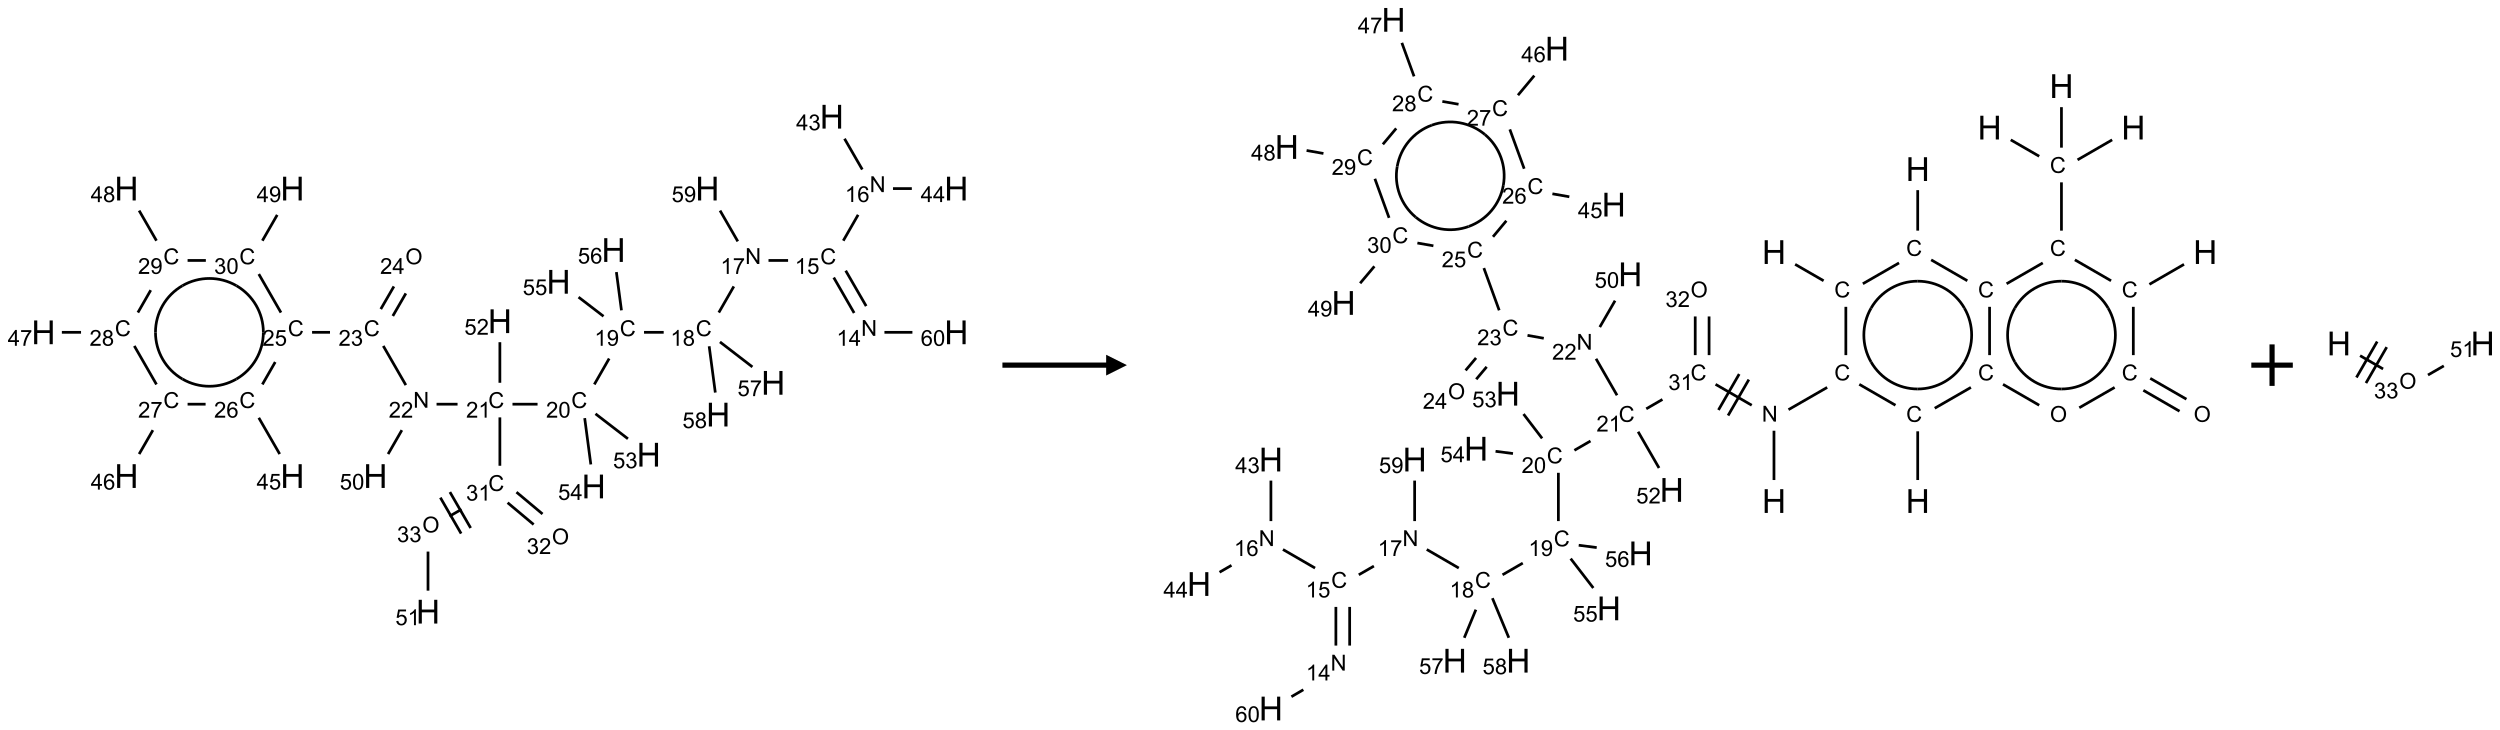 <?xml version="1.0" encoding="UTF-8"?>
<svg xmlns="http://www.w3.org/2000/svg" xmlns:xlink="http://www.w3.org/1999/xlink" width="1205" height="352" viewBox="0 0 1205 352">
<defs>
<g>
<g id="glyph-0-0">
<path d="M 1.332 0 L 1.332 -6.668 L 6.668 -6.668 L 6.668 0 Z M 1.5 -0.168 L 6.5 -0.168 L 6.5 -6.5 L 1.5 -6.5 Z M 1.5 -0.168 "/>
</g>
<g id="glyph-0-1">
<path d="M 0.812 0 L 0.812 -7.637 L 1.848 -7.637 L 5.859 -1.641 L 5.859 -7.637 L 6.828 -7.637 L 6.828 0 L 5.793 0 L 1.781 -6 L 1.781 0 Z M 0.812 0 "/>
</g>
<g id="glyph-0-2">
<path d="M 3.973 0 L 3.035 0 L 3.035 -5.973 C 2.809 -5.758 2.516 -5.543 2.148 -5.328 C 1.781 -5.113 1.453 -4.953 1.16 -4.844 L 1.16 -5.75 C 1.684 -5.996 2.145 -6.297 2.535 -6.645 C 2.93 -6.996 3.207 -7.336 3.371 -7.668 L 3.973 -7.668 Z M 3.973 0 "/>
</g>
<g id="glyph-0-3">
<path d="M 3.449 0 L 3.449 -1.828 L 0.137 -1.828 L 0.137 -2.688 L 3.621 -7.637 L 4.387 -7.637 L 4.387 -2.688 L 5.418 -2.688 L 5.418 -1.828 L 4.387 -1.828 L 4.387 0 Z M 3.449 -2.688 L 3.449 -6.129 L 1.059 -2.688 Z M 3.449 -2.688 "/>
</g>
<g id="glyph-0-4">
<path d="M 6.27 -2.676 L 7.281 -2.422 C 7.07 -1.594 6.688 -0.961 6.137 -0.523 C 5.586 -0.086 4.914 0.129 4.121 0.129 C 3.297 0.129 2.629 -0.039 2.113 -0.371 C 1.598 -0.707 1.203 -1.191 0.934 -1.828 C 0.664 -2.465 0.531 -3.145 0.531 -3.875 C 0.531 -4.672 0.684 -5.363 0.988 -5.957 C 1.293 -6.547 1.723 -6.996 2.285 -7.305 C 2.844 -7.613 3.461 -7.766 4.137 -7.766 C 4.898 -7.766 5.543 -7.57 6.062 -7.184 C 6.582 -6.793 6.945 -6.246 7.152 -5.543 L 6.156 -5.309 C 5.98 -5.863 5.723 -6.266 5.387 -6.52 C 5.051 -6.773 4.625 -6.902 4.113 -6.902 C 3.527 -6.902 3.039 -6.762 2.645 -6.48 C 2.25 -6.199 1.973 -5.82 1.812 -5.348 C 1.652 -4.871 1.574 -4.383 1.574 -3.879 C 1.574 -3.23 1.668 -2.664 1.855 -2.18 C 2.047 -1.695 2.34 -1.332 2.738 -1.094 C 3.137 -0.855 3.57 -0.734 4.035 -0.734 C 4.602 -0.734 5.082 -0.898 5.473 -1.223 C 5.867 -1.551 6.133 -2.035 6.27 -2.676 Z M 6.27 -2.676 "/>
</g>
<g id="glyph-0-5">
<path d="M 0.441 -2 L 1.426 -2.082 C 1.5 -1.605 1.668 -1.242 1.934 -1.004 C 2.199 -0.762 2.52 -0.641 2.895 -0.641 C 3.348 -0.641 3.73 -0.812 4.043 -1.152 C 4.355 -1.492 4.512 -1.941 4.512 -2.504 C 4.512 -3.039 4.359 -3.461 4.059 -3.77 C 3.758 -4.078 3.367 -4.234 2.879 -4.234 C 2.578 -4.234 2.305 -4.164 2.062 -4.027 C 1.82 -3.891 1.629 -3.715 1.488 -3.496 L 0.609 -3.609 L 1.348 -7.531 L 5.145 -7.531 L 5.145 -6.637 L 2.098 -6.637 L 1.688 -4.582 C 2.145 -4.902 2.625 -5.062 3.129 -5.062 C 3.797 -5.062 4.359 -4.832 4.816 -4.371 C 5.277 -3.91 5.504 -3.312 5.504 -2.59 C 5.504 -1.898 5.305 -1.301 4.902 -0.797 C 4.41 -0.18 3.742 0.129 2.895 0.129 C 2.199 0.129 1.633 -0.062 1.195 -0.453 C 0.758 -0.844 0.504 -1.359 0.441 -2 Z M 0.441 -2 "/>
</g>
<g id="glyph-0-6">
<path d="M 5.309 -5.766 L 4.375 -5.691 C 4.293 -6.059 4.172 -6.328 4.02 -6.496 C 3.766 -6.762 3.453 -6.895 3.082 -6.895 C 2.785 -6.895 2.523 -6.812 2.297 -6.645 C 2 -6.43 1.77 -6.117 1.598 -5.703 C 1.43 -5.289 1.34 -4.703 1.332 -3.938 C 1.559 -4.281 1.836 -4.535 2.16 -4.703 C 2.488 -4.871 2.828 -4.953 3.188 -4.953 C 3.812 -4.953 4.344 -4.723 4.785 -4.262 C 5.223 -3.801 5.441 -3.207 5.441 -2.48 C 5.441 -2 5.34 -1.555 5.133 -1.145 C 4.926 -0.73 4.641 -0.418 4.281 -0.199 C 3.922 0.02 3.512 0.129 3.051 0.129 C 2.27 0.129 1.633 -0.156 1.141 -0.73 C 0.648 -1.305 0.402 -2.254 0.402 -3.574 C 0.402 -5.051 0.672 -6.121 1.219 -6.793 C 1.695 -7.375 2.336 -7.668 3.141 -7.668 C 3.742 -7.668 4.234 -7.5 4.617 -7.16 C 5 -6.824 5.23 -6.359 5.309 -5.766 Z M 1.48 -2.473 C 1.48 -2.152 1.547 -1.844 1.684 -1.547 C 1.82 -1.25 2.016 -1.027 2.262 -0.871 C 2.508 -0.719 2.766 -0.641 3.035 -0.641 C 3.434 -0.641 3.773 -0.801 4.059 -1.121 C 4.344 -1.441 4.484 -1.875 4.484 -2.422 C 4.484 -2.949 4.344 -3.367 4.062 -3.668 C 3.781 -3.973 3.426 -4.125 3 -4.125 C 2.578 -4.125 2.219 -3.973 1.922 -3.668 C 1.625 -3.363 1.48 -2.969 1.48 -2.473 Z M 1.48 -2.473 "/>
</g>
<g id="glyph-0-7">
<path d="M 0.449 -2.016 L 1.387 -2.141 C 1.492 -1.609 1.676 -1.227 1.934 -0.992 C 2.191 -0.758 2.508 -0.641 2.879 -0.641 C 3.32 -0.641 3.695 -0.793 3.996 -1.098 C 4.301 -1.402 4.453 -1.781 4.453 -2.234 C 4.453 -2.664 4.312 -3.02 4.031 -3.301 C 3.75 -3.578 3.391 -3.719 2.957 -3.719 C 2.781 -3.719 2.562 -3.684 2.297 -3.613 L 2.402 -4.438 C 2.465 -4.43 2.516 -4.426 2.551 -4.426 C 2.949 -4.426 3.312 -4.531 3.629 -4.738 C 3.949 -4.949 4.109 -5.27 4.109 -5.703 C 4.109 -6.047 3.992 -6.332 3.762 -6.559 C 3.527 -6.785 3.227 -6.895 2.859 -6.895 C 2.496 -6.895 2.191 -6.781 1.949 -6.551 C 1.707 -6.324 1.547 -5.98 1.48 -5.52 L 0.543 -5.688 C 0.656 -6.316 0.918 -6.805 1.324 -7.148 C 1.73 -7.492 2.234 -7.668 2.84 -7.668 C 3.254 -7.668 3.641 -7.578 3.988 -7.398 C 4.34 -7.219 4.609 -6.977 4.793 -6.668 C 4.98 -6.359 5.074 -6.031 5.074 -5.684 C 5.074 -5.352 4.984 -5.051 4.809 -4.781 C 4.629 -4.512 4.367 -4.297 4.02 -4.137 C 4.473 -4.031 4.824 -3.816 5.074 -3.488 C 5.324 -3.16 5.449 -2.75 5.449 -2.254 C 5.449 -1.59 5.203 -1.023 4.719 -0.559 C 4.234 -0.098 3.617 0.137 2.875 0.137 C 2.203 0.137 1.648 -0.062 1.207 -0.465 C 0.762 -0.863 0.512 -1.379 0.449 -2.016 Z M 0.449 -2.016 "/>
</g>
<g id="glyph-0-8">
<path d="M 0.504 -6.637 L 0.504 -7.535 L 5.449 -7.535 L 5.449 -6.809 C 4.961 -6.289 4.48 -5.602 4.004 -4.746 C 3.527 -3.887 3.156 -3.004 2.895 -2.098 C 2.707 -1.461 2.59 -0.762 2.535 0 L 1.574 0 C 1.582 -0.602 1.703 -1.328 1.926 -2.176 C 2.152 -3.027 2.477 -3.848 2.898 -4.637 C 3.32 -5.426 3.77 -6.094 4.246 -6.637 Z M 0.504 -6.637 "/>
</g>
<g id="glyph-0-9">
<path d="M 1.887 -4.141 C 1.496 -4.281 1.207 -4.484 1.02 -4.75 C 0.832 -5.016 0.738 -5.328 0.738 -5.699 C 0.738 -6.254 0.938 -6.719 1.34 -7.098 C 1.738 -7.477 2.27 -7.668 2.934 -7.668 C 3.598 -7.668 4.137 -7.473 4.543 -7.086 C 4.949 -6.699 5.152 -6.227 5.152 -5.672 C 5.152 -5.316 5.059 -5.008 4.871 -4.746 C 4.688 -4.484 4.406 -4.281 4.027 -4.141 C 4.496 -3.988 4.852 -3.742 5.098 -3.402 C 5.34 -3.062 5.465 -2.656 5.465 -2.184 C 5.465 -1.531 5.234 -0.98 4.77 -0.535 C 4.309 -0.09 3.703 0.129 2.949 0.129 C 2.195 0.129 1.586 -0.094 1.125 -0.539 C 0.664 -0.984 0.434 -1.543 0.434 -2.207 C 0.434 -2.703 0.559 -3.121 0.809 -3.457 C 1.062 -3.793 1.422 -4.02 1.887 -4.141 Z M 1.699 -5.73 C 1.699 -5.367 1.812 -5.074 2.047 -4.844 C 2.281 -4.613 2.582 -4.5 2.953 -4.5 C 3.312 -4.5 3.609 -4.613 3.84 -4.84 C 4.07 -5.066 4.188 -5.348 4.188 -5.676 C 4.188 -6.02 4.07 -6.309 3.832 -6.543 C 3.594 -6.777 3.297 -6.895 2.941 -6.895 C 2.586 -6.895 2.289 -6.781 2.051 -6.551 C 1.816 -6.324 1.699 -6.047 1.699 -5.73 Z M 1.395 -2.203 C 1.395 -1.938 1.461 -1.676 1.586 -1.426 C 1.711 -1.176 1.902 -0.984 2.152 -0.848 C 2.402 -0.711 2.672 -0.641 2.957 -0.641 C 3.406 -0.641 3.777 -0.785 4.066 -1.074 C 4.359 -1.363 4.504 -1.727 4.504 -2.172 C 4.504 -2.625 4.355 -2.996 4.055 -3.293 C 3.754 -3.586 3.379 -3.734 2.926 -3.734 C 2.484 -3.734 2.121 -3.59 1.832 -3.297 C 1.543 -3.004 1.395 -2.641 1.395 -2.203 Z M 1.395 -2.203 "/>
</g>
<g id="glyph-0-10">
<path d="M 0.582 -1.766 L 1.484 -1.848 C 1.562 -1.426 1.707 -1.117 1.922 -0.926 C 2.137 -0.734 2.414 -0.641 2.75 -0.641 C 3.039 -0.641 3.289 -0.707 3.508 -0.84 C 3.727 -0.973 3.902 -1.148 4.043 -1.367 C 4.18 -1.586 4.297 -1.887 4.391 -2.262 C 4.484 -2.637 4.531 -3.016 4.531 -3.406 C 4.531 -3.449 4.531 -3.512 4.527 -3.594 C 4.34 -3.297 4.082 -3.055 3.758 -2.867 C 3.434 -2.68 3.082 -2.59 2.703 -2.59 C 2.07 -2.59 1.535 -2.816 1.098 -3.277 C 0.66 -3.734 0.441 -4.34 0.441 -5.09 C 0.441 -5.863 0.672 -6.484 1.129 -6.957 C 1.586 -7.43 2.156 -7.668 2.844 -7.668 C 3.34 -7.668 3.793 -7.531 4.207 -7.266 C 4.617 -7 4.93 -6.617 5.145 -6.121 C 5.355 -5.629 5.465 -4.91 5.465 -3.973 C 5.465 -2.996 5.359 -2.223 5.145 -1.645 C 4.934 -1.066 4.617 -0.625 4.199 -0.324 C 3.781 -0.02 3.293 0.129 2.73 0.129 C 2.133 0.129 1.645 -0.035 1.266 -0.367 C 0.887 -0.699 0.66 -1.164 0.582 -1.766 Z M 4.422 -5.137 C 4.422 -5.676 4.277 -6.102 3.992 -6.418 C 3.707 -6.734 3.359 -6.891 2.957 -6.891 C 2.543 -6.891 2.18 -6.719 1.871 -6.379 C 1.562 -6.039 1.406 -5.598 1.406 -5.059 C 1.406 -4.57 1.555 -4.176 1.848 -3.871 C 2.141 -3.566 2.5 -3.418 2.934 -3.418 C 3.367 -3.418 3.723 -3.57 4.004 -3.871 C 4.281 -4.176 4.422 -4.598 4.422 -5.137 Z M 4.422 -5.137 "/>
</g>
<g id="glyph-0-11">
<path d="M 5.371 -0.902 L 5.371 0 L 0.324 0 C 0.316 -0.227 0.352 -0.441 0.434 -0.652 C 0.562 -0.996 0.766 -1.332 1.051 -1.668 C 1.332 -2 1.742 -2.387 2.277 -2.824 C 3.105 -3.504 3.668 -4.043 3.957 -4.441 C 4.25 -4.84 4.395 -5.215 4.395 -5.566 C 4.395 -5.938 4.262 -6.254 3.996 -6.508 C 3.73 -6.762 3.387 -6.891 2.957 -6.891 C 2.508 -6.891 2.145 -6.754 1.875 -6.484 C 1.605 -6.215 1.469 -5.84 1.465 -5.359 L 0.5 -5.457 C 0.566 -6.176 0.812 -6.727 1.246 -7.102 C 1.676 -7.477 2.254 -7.668 2.98 -7.668 C 3.711 -7.668 4.293 -7.465 4.719 -7.059 C 5.145 -6.652 5.359 -6.148 5.359 -5.547 C 5.359 -5.242 5.297 -4.941 5.172 -4.645 C 5.047 -4.352 4.84 -4.039 4.551 -3.715 C 4.262 -3.387 3.777 -2.938 3.105 -2.371 C 2.543 -1.898 2.18 -1.578 2.02 -1.41 C 1.859 -1.242 1.73 -1.07 1.625 -0.902 Z M 5.371 -0.902 "/>
</g>
<g id="glyph-0-12">
<path d="M 0.441 -3.766 C 0.441 -4.668 0.535 -5.395 0.723 -5.945 C 0.906 -6.496 1.184 -6.922 1.551 -7.219 C 1.918 -7.516 2.375 -7.668 2.934 -7.668 C 3.344 -7.668 3.703 -7.586 4.012 -7.418 C 4.32 -7.254 4.574 -7.016 4.777 -6.707 C 4.977 -6.395 5.137 -6.016 5.25 -5.57 C 5.363 -5.125 5.422 -4.523 5.422 -3.766 C 5.422 -2.871 5.328 -2.148 5.145 -1.598 C 4.961 -1.047 4.688 -0.621 4.32 -0.32 C 3.953 -0.02 3.492 0.129 2.934 0.129 C 2.195 0.129 1.617 -0.133 1.199 -0.66 C 0.695 -1.297 0.441 -2.332 0.441 -3.766 Z M 1.406 -3.766 C 1.406 -2.512 1.555 -1.68 1.848 -1.262 C 2.141 -0.848 2.5 -0.641 2.934 -0.641 C 3.363 -0.641 3.727 -0.848 4.02 -1.266 C 4.312 -1.684 4.457 -2.516 4.457 -3.766 C 4.457 -5.023 4.312 -5.859 4.02 -6.27 C 3.727 -6.684 3.359 -6.891 2.922 -6.891 C 2.492 -6.891 2.148 -6.707 1.891 -6.344 C 1.566 -5.879 1.406 -5.02 1.406 -3.766 Z M 1.406 -3.766 "/>
</g>
<g id="glyph-0-13">
<path d="M 0.516 -3.719 C 0.516 -4.984 0.855 -5.977 1.535 -6.695 C 2.215 -7.414 3.094 -7.77 4.172 -7.77 C 4.875 -7.77 5.512 -7.602 6.078 -7.266 C 6.645 -6.93 7.074 -6.461 7.371 -5.855 C 7.668 -5.254 7.816 -4.57 7.816 -3.809 C 7.816 -3.035 7.66 -2.34 7.348 -1.73 C 7.035 -1.117 6.594 -0.656 6.02 -0.34 C 5.449 -0.027 4.828 0.129 4.168 0.129 C 3.449 0.129 2.805 -0.043 2.238 -0.391 C 1.672 -0.738 1.246 -1.211 0.953 -1.812 C 0.66 -2.414 0.516 -3.047 0.516 -3.719 Z M 1.559 -3.703 C 1.559 -2.781 1.805 -2.059 2.301 -1.527 C 2.793 -1 3.414 -0.734 4.16 -0.734 C 4.922 -0.734 5.547 -1 6.039 -1.535 C 6.531 -2.07 6.777 -2.828 6.777 -3.812 C 6.777 -4.434 6.672 -4.977 6.461 -5.441 C 6.25 -5.902 5.945 -6.262 5.539 -6.52 C 5.133 -6.773 4.68 -6.902 4.176 -6.902 C 3.461 -6.902 2.848 -6.656 2.332 -6.164 C 1.816 -5.672 1.559 -4.852 1.559 -3.703 Z M 1.559 -3.703 "/>
</g>
<g id="glyph-1-0">
<path d="M 2 0 L 2 -10 L 10 -10 L 10 0 Z M 2.25 -0.25 L 9.75 -0.25 L 9.75 -9.75 L 2.25 -9.75 Z M 2.25 -0.25 "/>
</g>
<g id="glyph-1-1">
<path d="M 1.281 0 L 1.281 -11.453 L 2.797 -11.453 L 2.797 -6.75 L 8.75 -6.75 L 8.75 -11.453 L 10.266 -11.453 L 10.266 0 L 8.75 0 L 8.75 -5.398 L 2.797 -5.398 L 2.797 0 Z M 1.281 0 "/>
</g>
</g>
</defs>
<path fill="none" stroke-width="0.033" stroke-linecap="butt" stroke-linejoin="miter" stroke="rgb(0%, 0%, 0%)" stroke-opacity="1" stroke-miterlimit="10" d="M 9.914 2.282 L 9.667 1.855 " transform="matrix(40, 0, 0, 40, 20.939, 56.258)"/>
<path fill="none" stroke-width="0.033" stroke-linecap="butt" stroke-linejoin="miter" stroke="rgb(0%, 0%, 0%)" stroke-opacity="1" stroke-miterlimit="10" d="M 9.769 2.365 L 9.523 1.938 " transform="matrix(40, 0, 0, 40, 20.939, 56.258)"/>
<path fill="none" stroke-width="0.033" stroke-linecap="butt" stroke-linejoin="miter" stroke="rgb(0%, 0%, 0%)" stroke-opacity="1" stroke-miterlimit="10" d="M 9.638 1.494 L 9.817 1.182 " transform="matrix(40, 0, 0, 40, 20.939, 56.258)"/>
<path fill="none" stroke-width="0.033" stroke-linecap="butt" stroke-linejoin="miter" stroke="rgb(0%, 0%, 0%)" stroke-opacity="1" stroke-miterlimit="10" d="M 9.867 0.636 L 9.653 0.265 " transform="matrix(40, 0, 0, 40, 20.939, 56.258)"/>
<path fill="none" stroke-width="0.033" stroke-linecap="butt" stroke-linejoin="miter" stroke="rgb(0%, 0%, 0%)" stroke-opacity="1" stroke-miterlimit="10" d="M 10.237 0.866 L 10.464 0.866 " transform="matrix(40, 0, 0, 40, 20.939, 56.258)"/>
<path fill="none" stroke-width="0.033" stroke-linecap="butt" stroke-linejoin="miter" stroke="rgb(0%, 0%, 0%)" stroke-opacity="1" stroke-miterlimit="10" d="M 8.973 1.732 L 8.737 1.732 " transform="matrix(40, 0, 0, 40, 20.939, 56.258)"/>
<path fill="none" stroke-width="0.033" stroke-linecap="butt" stroke-linejoin="miter" stroke="rgb(0%, 0%, 0%)" stroke-opacity="1" stroke-miterlimit="10" d="M 8.319 2.045 L 8.138 2.36 " transform="matrix(40, 0, 0, 40, 20.939, 56.258)"/>
<path fill="none" stroke-width="0.033" stroke-linecap="butt" stroke-linejoin="miter" stroke="rgb(0%, 0%, 0%)" stroke-opacity="1" stroke-miterlimit="10" d="M 7.474 2.598 L 7.237 2.598 " transform="matrix(40, 0, 0, 40, 20.939, 56.258)"/>
<path fill="none" stroke-width="0.033" stroke-linecap="butt" stroke-linejoin="miter" stroke="rgb(0%, 0%, 0%)" stroke-opacity="1" stroke-miterlimit="10" d="M 6.817 2.914 L 6.638 3.226 " transform="matrix(40, 0, 0, 40, 20.939, 56.258)"/>
<path fill="none" stroke-width="0.033" stroke-linecap="butt" stroke-linejoin="miter" stroke="rgb(0%, 0%, 0%)" stroke-opacity="1" stroke-miterlimit="10" d="M 5.954 3.464 L 5.652 3.464 " transform="matrix(40, 0, 0, 40, 20.939, 56.258)"/>
<path fill="none" stroke-width="0.033" stroke-linecap="butt" stroke-linejoin="miter" stroke="rgb(0%, 0%, 0%)" stroke-opacity="1" stroke-miterlimit="10" d="M 4.99 3.464 L 4.737 3.464 " transform="matrix(40, 0, 0, 40, 20.939, 56.258)"/>
<path fill="none" stroke-width="0.033" stroke-linecap="butt" stroke-linejoin="miter" stroke="rgb(0%, 0%, 0%)" stroke-opacity="1" stroke-miterlimit="10" d="M 4.367 3.234 L 4.095 2.762 " transform="matrix(40, 0, 0, 40, 20.939, 56.258)"/>
<path fill="none" stroke-width="0.033" stroke-linecap="butt" stroke-linejoin="miter" stroke="rgb(0%, 0%, 0%)" stroke-opacity="1" stroke-miterlimit="10" d="M 4.21 2.401 L 4.367 2.129 " transform="matrix(40, 0, 0, 40, 20.939, 56.258)"/>
<path fill="none" stroke-width="0.033" stroke-linecap="butt" stroke-linejoin="miter" stroke="rgb(0%, 0%, 0%)" stroke-opacity="1" stroke-miterlimit="10" d="M 4.065 2.318 L 4.223 2.045 " transform="matrix(40, 0, 0, 40, 20.939, 56.258)"/>
<path fill="none" stroke-width="0.033" stroke-linecap="butt" stroke-linejoin="miter" stroke="rgb(0%, 0%, 0%)" stroke-opacity="1" stroke-miterlimit="10" d="M 3.453 2.598 L 3.237 2.598 " transform="matrix(40, 0, 0, 40, 20.939, 56.258)"/>
<path fill="none" stroke-width="0.033" stroke-linecap="butt" stroke-linejoin="miter" stroke="rgb(0%, 0%, 0%)" stroke-opacity="1" stroke-miterlimit="10" d="M 2.793 2.956 L 2.638 3.226 " transform="matrix(40, 0, 0, 40, 20.939, 56.258)"/>
<path fill="none" stroke-width="0.033" stroke-linecap="butt" stroke-linejoin="miter" stroke="rgb(0%, 0%, 0%)" stroke-opacity="1" stroke-miterlimit="10" d="M 2.595 3.628 L 2.847 4.065 " transform="matrix(40, 0, 0, 40, 20.939, 56.258)"/>
<path fill="none" stroke-width="0.033" stroke-linecap="butt" stroke-linejoin="miter" stroke="rgb(0%, 0%, 0%)" stroke-opacity="1" stroke-miterlimit="10" d="M 1.954 3.464 L 1.737 3.464 " transform="matrix(40, 0, 0, 40, 20.939, 56.258)"/>
<path fill="none" stroke-width="0.033" stroke-linecap="butt" stroke-linejoin="miter" stroke="rgb(0%, 0%, 0%)" stroke-opacity="1" stroke-miterlimit="10" d="M 1.319 3.777 L 1.153 4.065 " transform="matrix(40, 0, 0, 40, 20.939, 56.258)"/>
<path fill="none" stroke-width="0.033" stroke-linecap="butt" stroke-linejoin="miter" stroke="rgb(0%, 0%, 0%)" stroke-opacity="1" stroke-miterlimit="10" d="M 1.362 3.226 L 1.095 2.762 " transform="matrix(40, 0, 0, 40, 20.939, 56.258)"/>
<path fill="none" stroke-width="0.033" stroke-linecap="butt" stroke-linejoin="miter" stroke="rgb(0%, 0%, 0%)" stroke-opacity="1" stroke-miterlimit="10" d="M 0.453 2.598 L 0.222 2.598 " transform="matrix(40, 0, 0, 40, 20.939, 56.258)"/>
<path fill="none" stroke-width="0.033" stroke-linecap="butt" stroke-linejoin="miter" stroke="rgb(0%, 0%, 0%)" stroke-opacity="1" stroke-miterlimit="10" d="M 1.138 2.36 L 1.293 2.09 " transform="matrix(40, 0, 0, 40, 20.939, 56.258)"/>
<path fill="none" stroke-width="0.033" stroke-linecap="butt" stroke-linejoin="miter" stroke="rgb(0%, 0%, 0%)" stroke-opacity="1" stroke-miterlimit="10" d="M 1.362 1.494 L 1.153 1.131 " transform="matrix(40, 0, 0, 40, 20.939, 56.258)"/>
<path fill="none" stroke-width="0.033" stroke-linecap="butt" stroke-linejoin="miter" stroke="rgb(0%, 0%, 0%)" stroke-opacity="1" stroke-miterlimit="10" d="M 1.737 1.732 L 1.957 1.732 " transform="matrix(40, 0, 0, 40, 20.939, 56.258)"/>
<path fill="none" stroke-width="0.033" stroke-linecap="butt" stroke-linejoin="miter" stroke="rgb(0%, 0%, 0%)" stroke-opacity="1" stroke-miterlimit="10" d="M 2.595 1.896 L 2.862 2.36 " transform="matrix(40, 0, 0, 40, 20.939, 56.258)"/>
<path fill="none" stroke-width="0.033" stroke-linecap="butt" stroke-linejoin="miter" stroke="rgb(0%, 0%, 0%)" stroke-opacity="1" stroke-miterlimit="10" d="M 2.638 1.494 L 2.817 1.183 " transform="matrix(40, 0, 0, 40, 20.939, 56.258)"/>
<path fill="none" stroke-width="0.033" stroke-linecap="butt" stroke-linejoin="miter" stroke="rgb(0%, 0%, 0%)" stroke-opacity="1" stroke-miterlimit="10" d="M 4.319 3.777 L 4.153 4.065 " transform="matrix(40, 0, 0, 40, 20.939, 56.258)"/>
<path fill="none" stroke-width="0.033" stroke-linecap="butt" stroke-linejoin="miter" stroke="rgb(0%, 0%, 0%)" stroke-opacity="1" stroke-miterlimit="10" d="M 5.5 3.623 L 5.5 4.206 " transform="matrix(40, 0, 0, 40, 20.939, 56.258)"/>
<path fill="none" stroke-width="0.033" stroke-linecap="butt" stroke-linejoin="miter" stroke="rgb(0%, 0%, 0%)" stroke-opacity="1" stroke-miterlimit="10" d="M 5.593 4.651 L 5.907 4.914 " transform="matrix(40, 0, 0, 40, 20.939, 56.258)"/>
<path fill="none" stroke-width="0.033" stroke-linecap="butt" stroke-linejoin="miter" stroke="rgb(0%, 0%, 0%)" stroke-opacity="1" stroke-miterlimit="10" d="M 5.7 4.524 L 6.014 4.787 " transform="matrix(40, 0, 0, 40, 20.939, 56.258)"/>
<path fill="none" stroke-width="0.033" stroke-linecap="butt" stroke-linejoin="miter" stroke="rgb(0%, 0%, 0%)" stroke-opacity="1" stroke-miterlimit="10" d="M 5.038 4.731 L 4.893 4.814 " transform="matrix(40, 0, 0, 40, 20.939, 56.258)"/>
<path fill="none" stroke-width="0.033" stroke-linecap="butt" stroke-linejoin="miter" stroke="rgb(0%, 0%, 0%)" stroke-opacity="1" stroke-miterlimit="10" d="M 4.783 4.59 L 5.033 5.023 " transform="matrix(40, 0, 0, 40, 20.939, 56.258)"/>
<path fill="none" stroke-width="0.033" stroke-linecap="butt" stroke-linejoin="miter" stroke="rgb(0%, 0%, 0%)" stroke-opacity="1" stroke-miterlimit="10" d="M 4.898 4.523 L 5.148 4.956 " transform="matrix(40, 0, 0, 40, 20.939, 56.258)"/>
<path fill="none" stroke-width="0.033" stroke-linecap="butt" stroke-linejoin="miter" stroke="rgb(0%, 0%, 0%)" stroke-opacity="1" stroke-miterlimit="10" d="M 4.634 5.24 L 4.634 5.711 " transform="matrix(40, 0, 0, 40, 20.939, 56.258)"/>
<path fill="none" stroke-width="0.033" stroke-linecap="butt" stroke-linejoin="miter" stroke="rgb(0%, 0%, 0%)" stroke-opacity="1" stroke-miterlimit="10" d="M 5.5 3.206 L 5.5 2.717 " transform="matrix(40, 0, 0, 40, 20.939, 56.258)"/>
<path fill="none" stroke-width="0.033" stroke-linecap="butt" stroke-linejoin="miter" stroke="rgb(0%, 0%, 0%)" stroke-opacity="1" stroke-miterlimit="10" d="M 6.652 3.58 L 7.043 3.881 " transform="matrix(40, 0, 0, 40, 20.939, 56.258)"/>
<path fill="none" stroke-width="0.033" stroke-linecap="butt" stroke-linejoin="miter" stroke="rgb(0%, 0%, 0%)" stroke-opacity="1" stroke-miterlimit="10" d="M 6.522 3.632 L 6.596 4.19 " transform="matrix(40, 0, 0, 40, 20.939, 56.258)"/>
<path fill="none" stroke-width="0.033" stroke-linecap="butt" stroke-linejoin="miter" stroke="rgb(0%, 0%, 0%)" stroke-opacity="1" stroke-miterlimit="10" d="M 6.749 2.405 L 6.448 2.174 " transform="matrix(40, 0, 0, 40, 20.939, 56.258)"/>
<path fill="none" stroke-width="0.033" stroke-linecap="butt" stroke-linejoin="miter" stroke="rgb(0%, 0%, 0%)" stroke-opacity="1" stroke-miterlimit="10" d="M 6.965 2.333 L 6.904 1.872 " transform="matrix(40, 0, 0, 40, 20.939, 56.258)"/>
<path fill="none" stroke-width="0.033" stroke-linecap="butt" stroke-linejoin="miter" stroke="rgb(0%, 0%, 0%)" stroke-opacity="1" stroke-miterlimit="10" d="M 8.152 2.714 L 8.543 3.015 " transform="matrix(40, 0, 0, 40, 20.939, 56.258)"/>
<path fill="none" stroke-width="0.033" stroke-linecap="butt" stroke-linejoin="miter" stroke="rgb(0%, 0%, 0%)" stroke-opacity="1" stroke-miterlimit="10" d="M 8.022 2.766 L 8.096 3.324 " transform="matrix(40, 0, 0, 40, 20.939, 56.258)"/>
<path fill="none" stroke-width="0.033" stroke-linecap="butt" stroke-linejoin="miter" stroke="rgb(0%, 0%, 0%)" stroke-opacity="1" stroke-miterlimit="10" d="M 8.367 1.502 L 8.153 1.131 " transform="matrix(40, 0, 0, 40, 20.939, 56.258)"/>
<path fill="none" stroke-width="0.033" stroke-linecap="butt" stroke-linejoin="miter" stroke="rgb(0%, 0%, 0%)" stroke-opacity="1" stroke-miterlimit="10" d="M 10.134 2.598 L 10.471 2.598 " transform="matrix(40, 0, 0, 40, 20.939, 56.258)"/>
<path fill="none" stroke-width="0.033" stroke-linecap="butt" stroke-linejoin="miter" stroke="rgb(0%, 0%, 0%)" stroke-opacity="1" stroke-miterlimit="10" d="M 2.65 2.598 C 2.65 2.83 2.526 3.045 2.325 3.161 " transform="matrix(40, 0, 0, 40, 20.939, 56.258)"/>
<path fill="none" stroke-width="0.033" stroke-linecap="butt" stroke-linejoin="miter" stroke="rgb(0%, 0%, 0%)" stroke-opacity="1" stroke-miterlimit="10" d="M 2.325 2.036 C 2.526 2.152 2.65 2.366 2.65 2.598 " transform="matrix(40, 0, 0, 40, 20.939, 56.258)"/>
<path fill="none" stroke-width="0.033" stroke-linecap="butt" stroke-linejoin="miter" stroke="rgb(0%, 0%, 0%)" stroke-opacity="1" stroke-miterlimit="10" d="M 1.675 2.036 C 1.876 1.92 2.124 1.92 2.325 2.036 " transform="matrix(40, 0, 0, 40, 20.939, 56.258)"/>
<path fill="none" stroke-width="0.033" stroke-linecap="butt" stroke-linejoin="miter" stroke="rgb(0%, 0%, 0%)" stroke-opacity="1" stroke-miterlimit="10" d="M 1.35 2.598 C 1.35 2.366 1.474 2.152 1.675 2.036 " transform="matrix(40, 0, 0, 40, 20.939, 56.258)"/>
<path fill="none" stroke-width="0.033" stroke-linecap="butt" stroke-linejoin="miter" stroke="rgb(0%, 0%, 0%)" stroke-opacity="1" stroke-miterlimit="10" d="M 1.675 3.161 C 1.474 3.045 1.35 2.83 1.35 2.598 " transform="matrix(40, 0, 0, 40, 20.939, 56.258)"/>
<path fill="none" stroke-width="0.033" stroke-linecap="butt" stroke-linejoin="miter" stroke="rgb(0%, 0%, 0%)" stroke-opacity="1" stroke-miterlimit="10" d="M 2.325 3.161 C 2.124 3.277 1.876 3.277 1.675 3.161 " transform="matrix(40, 0, 0, 40, 20.939, 56.258)"/>
<g fill="rgb(0%, 0%, 0%)" fill-opacity="1">
<use xlink:href="#glyph-0-1" x="415.066" y="161.895"/>
</g>
<g fill="rgb(0%, 0%, 0%)" fill-opacity="1">
<use xlink:href="#glyph-0-2" x="403.191" y="166.66"/>
<use xlink:href="#glyph-0-3" x="409.124" y="166.66"/>
</g>
<g fill="rgb(0%, 0%, 0%)" fill-opacity="1">
<use xlink:href="#glyph-0-4" x="395.348" y="127.383"/>
</g>
<g fill="rgb(0%, 0%, 0%)" fill-opacity="1">
<use xlink:href="#glyph-0-2" x="383.105" y="132.02"/>
<use xlink:href="#glyph-0-5" x="389.038" y="132.02"/>
</g>
<g fill="rgb(0%, 0%, 0%)" fill-opacity="1">
<use xlink:href="#glyph-0-1" x="419.176" y="92.609"/>
</g>
<g fill="rgb(0%, 0%, 0%)" fill-opacity="1">
<use xlink:href="#glyph-0-2" x="407.277" y="97.379"/>
<use xlink:href="#glyph-0-6" x="413.21" y="97.379"/>
</g>
<g fill="rgb(0%, 0%, 0%)" fill-opacity="1">
<use xlink:href="#glyph-1-1" x="395.168" y="61.984"/>
</g>
<g fill="rgb(0%, 0%, 0%)" fill-opacity="1">
<use xlink:href="#glyph-0-3" x="383.734" y="62.777"/>
<use xlink:href="#glyph-0-7" x="389.667" y="62.777"/>
</g>
<g fill="rgb(0%, 0%, 0%)" fill-opacity="1">
<use xlink:href="#glyph-1-1" x="455.168" y="96.625"/>
</g>
<g fill="rgb(0%, 0%, 0%)" fill-opacity="1">
<use xlink:href="#glyph-0-3" x="443.766" y="97.387"/>
<use xlink:href="#glyph-0-3" x="449.698" y="97.387"/>
</g>
<g fill="rgb(0%, 0%, 0%)" fill-opacity="1">
<use xlink:href="#glyph-0-1" x="359.176" y="127.25"/>
</g>
<g fill="rgb(0%, 0%, 0%)" fill-opacity="1">
<use xlink:href="#glyph-0-2" x="347.27" y="132.02"/>
<use xlink:href="#glyph-0-8" x="353.202" y="132.02"/>
</g>
<g fill="rgb(0%, 0%, 0%)" fill-opacity="1">
<use xlink:href="#glyph-0-4" x="335.348" y="162.027"/>
</g>
<g fill="rgb(0%, 0%, 0%)" fill-opacity="1">
<use xlink:href="#glyph-0-2" x="323.145" y="166.66"/>
<use xlink:href="#glyph-0-9" x="329.077" y="166.66"/>
</g>
<g fill="rgb(0%, 0%, 0%)" fill-opacity="1">
<use xlink:href="#glyph-0-4" x="298.723" y="162.027"/>
</g>
<g fill="rgb(0%, 0%, 0%)" fill-opacity="1">
<use xlink:href="#glyph-0-2" x="286.52" y="166.66"/>
<use xlink:href="#glyph-0-10" x="292.452" y="166.66"/>
</g>
<g fill="rgb(0%, 0%, 0%)" fill-opacity="1">
<use xlink:href="#glyph-0-4" x="275.348" y="196.668"/>
</g>
<g fill="rgb(0%, 0%, 0%)" fill-opacity="1">
<use xlink:href="#glyph-0-11" x="263.191" y="201.301"/>
<use xlink:href="#glyph-0-12" x="269.124" y="201.301"/>
</g>
<g fill="rgb(0%, 0%, 0%)" fill-opacity="1">
<use xlink:href="#glyph-0-4" x="235.348" y="196.668"/>
</g>
<g fill="rgb(0%, 0%, 0%)" fill-opacity="1">
<use xlink:href="#glyph-0-11" x="224.637" y="201.301"/>
<use xlink:href="#glyph-0-2" x="230.569" y="201.301"/>
</g>
<g fill="rgb(0%, 0%, 0%)" fill-opacity="1">
<use xlink:href="#glyph-0-1" x="199.176" y="196.535"/>
</g>
<g fill="rgb(0%, 0%, 0%)" fill-opacity="1">
<use xlink:href="#glyph-0-11" x="187.352" y="201.301"/>
<use xlink:href="#glyph-0-11" x="193.284" y="201.301"/>
</g>
<g fill="rgb(0%, 0%, 0%)" fill-opacity="1">
<use xlink:href="#glyph-0-4" x="175.348" y="162.027"/>
</g>
<g fill="rgb(0%, 0%, 0%)" fill-opacity="1">
<use xlink:href="#glyph-0-11" x="163.164" y="166.66"/>
<use xlink:href="#glyph-0-7" x="169.096" y="166.66"/>
</g>
<g fill="rgb(0%, 0%, 0%)" fill-opacity="1">
<use xlink:href="#glyph-0-13" x="195.363" y="127.387"/>
</g>
<g fill="rgb(0%, 0%, 0%)" fill-opacity="1">
<use xlink:href="#glyph-0-11" x="183.195" y="132.02"/>
<use xlink:href="#glyph-0-3" x="189.128" y="132.02"/>
</g>
<g fill="rgb(0%, 0%, 0%)" fill-opacity="1">
<use xlink:href="#glyph-0-4" x="138.723" y="162.027"/>
</g>
<g fill="rgb(0%, 0%, 0%)" fill-opacity="1">
<use xlink:href="#glyph-0-11" x="126.48" y="166.66"/>
<use xlink:href="#glyph-0-5" x="132.413" y="166.66"/>
</g>
<g fill="rgb(0%, 0%, 0%)" fill-opacity="1">
<use xlink:href="#glyph-0-4" x="115.348" y="196.668"/>
</g>
<g fill="rgb(0%, 0%, 0%)" fill-opacity="1">
<use xlink:href="#glyph-0-11" x="103.168" y="201.301"/>
<use xlink:href="#glyph-0-6" x="109.1" y="201.301"/>
</g>
<g fill="rgb(0%, 0%, 0%)" fill-opacity="1">
<use xlink:href="#glyph-1-1" x="135.168" y="235.191"/>
</g>
<g fill="rgb(0%, 0%, 0%)" fill-opacity="1">
<use xlink:href="#glyph-0-3" x="123.676" y="235.953"/>
<use xlink:href="#glyph-0-5" x="129.608" y="235.953"/>
</g>
<g fill="rgb(0%, 0%, 0%)" fill-opacity="1">
<use xlink:href="#glyph-0-4" x="78.723" y="196.668"/>
</g>
<g fill="rgb(0%, 0%, 0%)" fill-opacity="1">
<use xlink:href="#glyph-0-11" x="66.539" y="201.301"/>
<use xlink:href="#glyph-0-8" x="72.471" y="201.301"/>
</g>
<g fill="rgb(0%, 0%, 0%)" fill-opacity="1">
<use xlink:href="#glyph-1-1" x="55.168" y="235.191"/>
</g>
<g fill="rgb(0%, 0%, 0%)" fill-opacity="1">
<use xlink:href="#glyph-0-3" x="43.738" y="235.984"/>
<use xlink:href="#glyph-0-6" x="49.671" y="235.984"/>
</g>
<g fill="rgb(0%, 0%, 0%)" fill-opacity="1">
<use xlink:href="#glyph-0-4" x="55.348" y="162.027"/>
</g>
<g fill="rgb(0%, 0%, 0%)" fill-opacity="1">
<use xlink:href="#glyph-0-11" x="43.148" y="166.66"/>
<use xlink:href="#glyph-0-9" x="49.081" y="166.66"/>
</g>
<g fill="rgb(0%, 0%, 0%)" fill-opacity="1">
<use xlink:href="#glyph-1-1" x="15.168" y="165.91"/>
</g>
<g fill="rgb(0%, 0%, 0%)" fill-opacity="1">
<use xlink:href="#glyph-0-3" x="3.734" y="166.668"/>
<use xlink:href="#glyph-0-8" x="9.667" y="166.668"/>
</g>
<g fill="rgb(0%, 0%, 0%)" fill-opacity="1">
<use xlink:href="#glyph-0-4" x="78.723" y="127.383"/>
</g>
<g fill="rgb(0%, 0%, 0%)" fill-opacity="1">
<use xlink:href="#glyph-0-11" x="66.523" y="132.02"/>
<use xlink:href="#glyph-0-10" x="72.456" y="132.02"/>
</g>
<g fill="rgb(0%, 0%, 0%)" fill-opacity="1">
<use xlink:href="#glyph-1-1" x="55.168" y="96.625"/>
</g>
<g fill="rgb(0%, 0%, 0%)" fill-opacity="1">
<use xlink:href="#glyph-0-3" x="43.719" y="97.418"/>
<use xlink:href="#glyph-0-9" x="49.651" y="97.418"/>
</g>
<g fill="rgb(0%, 0%, 0%)" fill-opacity="1">
<use xlink:href="#glyph-0-4" x="115.348" y="127.383"/>
</g>
<g fill="rgb(0%, 0%, 0%)" fill-opacity="1">
<use xlink:href="#glyph-0-7" x="103.188" y="132.02"/>
<use xlink:href="#glyph-0-12" x="109.12" y="132.02"/>
</g>
<g fill="rgb(0%, 0%, 0%)" fill-opacity="1">
<use xlink:href="#glyph-1-1" x="135.168" y="96.625"/>
</g>
<g fill="rgb(0%, 0%, 0%)" fill-opacity="1">
<use xlink:href="#glyph-0-3" x="123.719" y="97.418"/>
<use xlink:href="#glyph-0-10" x="129.651" y="97.418"/>
</g>
<g fill="rgb(0%, 0%, 0%)" fill-opacity="1">
<use xlink:href="#glyph-1-1" x="175.168" y="235.191"/>
</g>
<g fill="rgb(0%, 0%, 0%)" fill-opacity="1">
<use xlink:href="#glyph-0-5" x="163.758" y="235.984"/>
<use xlink:href="#glyph-0-12" x="169.69" y="235.984"/>
</g>
<g fill="rgb(0%, 0%, 0%)" fill-opacity="1">
<use xlink:href="#glyph-0-4" x="235.348" y="236.668"/>
</g>
<g fill="rgb(0%, 0%, 0%)" fill-opacity="1">
<use xlink:href="#glyph-0-7" x="224.637" y="241.301"/>
<use xlink:href="#glyph-0-2" x="230.569" y="241.301"/>
</g>
<g fill="rgb(0%, 0%, 0%)" fill-opacity="1">
<use xlink:href="#glyph-0-13" x="266.004" y="262.383"/>
</g>
<g fill="rgb(0%, 0%, 0%)" fill-opacity="1">
<use xlink:href="#glyph-0-7" x="253.883" y="267.016"/>
<use xlink:href="#glyph-0-11" x="259.815" y="267.016"/>
</g>
<g fill="rgb(0%, 0%, 0%)" fill-opacity="1">
<use xlink:href="#glyph-0-13" x="203.543" y="256.672"/>
</g>
<g fill="rgb(0%, 0%, 0%)" fill-opacity="1">
<use xlink:href="#glyph-0-7" x="191.344" y="261.301"/>
<use xlink:href="#glyph-0-7" x="197.276" y="261.301"/>
</g>
<g fill="rgb(0%, 0%, 0%)" fill-opacity="1">
<use xlink:href="#glyph-1-1" x="200.527" y="300.551"/>
</g>
<g fill="rgb(0%, 0%, 0%)" fill-opacity="1">
<use xlink:href="#glyph-0-5" x="190.566" y="301.34"/>
<use xlink:href="#glyph-0-2" x="196.499" y="301.34"/>
</g>
<g fill="rgb(0%, 0%, 0%)" fill-opacity="1">
<use xlink:href="#glyph-1-1" x="235.168" y="160.551"/>
</g>
<g fill="rgb(0%, 0%, 0%)" fill-opacity="1">
<use xlink:href="#glyph-0-5" x="223.809" y="161.34"/>
<use xlink:href="#glyph-0-11" x="229.741" y="161.34"/>
</g>
<g fill="rgb(0%, 0%, 0%)" fill-opacity="1">
<use xlink:href="#glyph-1-1" x="306.902" y="224.898"/>
</g>
<g fill="rgb(0%, 0%, 0%)" fill-opacity="1">
<use xlink:href="#glyph-0-5" x="295.465" y="225.691"/>
<use xlink:href="#glyph-0-7" x="301.397" y="225.691"/>
</g>
<g fill="rgb(0%, 0%, 0%)" fill-opacity="1">
<use xlink:href="#glyph-1-1" x="280.387" y="240.207"/>
</g>
<g fill="rgb(0%, 0%, 0%)" fill-opacity="1">
<use xlink:href="#glyph-0-5" x="268.984" y="240.969"/>
<use xlink:href="#glyph-0-3" x="274.917" y="240.969"/>
</g>
<g fill="rgb(0%, 0%, 0%)" fill-opacity="1">
<use xlink:href="#glyph-1-1" x="263.434" y="141.559"/>
</g>
<g fill="rgb(0%, 0%, 0%)" fill-opacity="1">
<use xlink:href="#glyph-0-5" x="251.941" y="142.219"/>
<use xlink:href="#glyph-0-5" x="257.874" y="142.219"/>
</g>
<g fill="rgb(0%, 0%, 0%)" fill-opacity="1">
<use xlink:href="#glyph-1-1" x="289.945" y="126.25"/>
</g>
<g fill="rgb(0%, 0%, 0%)" fill-opacity="1">
<use xlink:href="#glyph-0-5" x="278.516" y="127.043"/>
<use xlink:href="#glyph-0-6" x="284.448" y="127.043"/>
</g>
<g fill="rgb(0%, 0%, 0%)" fill-opacity="1">
<use xlink:href="#glyph-1-1" x="366.902" y="190.258"/>
</g>
<g fill="rgb(0%, 0%, 0%)" fill-opacity="1">
<use xlink:href="#glyph-0-5" x="355.465" y="190.922"/>
<use xlink:href="#glyph-0-8" x="361.397" y="190.922"/>
</g>
<g fill="rgb(0%, 0%, 0%)" fill-opacity="1">
<use xlink:href="#glyph-1-1" x="340.387" y="205.566"/>
</g>
<g fill="rgb(0%, 0%, 0%)" fill-opacity="1">
<use xlink:href="#glyph-0-5" x="328.938" y="206.359"/>
<use xlink:href="#glyph-0-9" x="334.87" y="206.359"/>
</g>
<g fill="rgb(0%, 0%, 0%)" fill-opacity="1">
<use xlink:href="#glyph-1-1" x="335.168" y="96.625"/>
</g>
<g fill="rgb(0%, 0%, 0%)" fill-opacity="1">
<use xlink:href="#glyph-0-5" x="323.715" y="97.418"/>
<use xlink:href="#glyph-0-10" x="329.647" y="97.418"/>
</g>
<g fill="rgb(0%, 0%, 0%)" fill-opacity="1">
<use xlink:href="#glyph-1-1" x="455.168" y="165.91"/>
</g>
<g fill="rgb(0%, 0%, 0%)" fill-opacity="1">
<use xlink:href="#glyph-0-6" x="443.758" y="166.699"/>
<use xlink:href="#glyph-0-12" x="449.69" y="166.699"/>
</g>
<path fill-rule="nonzero" fill="rgb(0%, 0%, 0%)" fill-opacity="1" d="M 483.164 177.25 L 533.164 177.25 L 533.164 181 L 543.164 176 L 533.164 171 L 533.164 174.75 L 483.164 174.75 "/>
<path fill="none" stroke-width="0.033" stroke-linecap="butt" stroke-linejoin="miter" stroke="rgb(0%, 0%, 0%)" stroke-opacity="1" stroke-miterlimit="10" d="M 7.183 2.946 L 7.526 3.144 " transform="matrix(40, 0, 0, 40, 577.936, 9.57)"/>
<path fill="none" stroke-width="0.033" stroke-linecap="butt" stroke-linejoin="miter" stroke="rgb(0%, 0%, 0%)" stroke-opacity="1" stroke-miterlimit="10" d="M 7.794 3.458 L 7.794 4.04 " transform="matrix(40, 0, 0, 40, 577.936, 9.57)"/>
<path fill="none" stroke-width="0.033" stroke-linecap="butt" stroke-linejoin="miter" stroke="rgb(0%, 0%, 0%)" stroke-opacity="1" stroke-miterlimit="10" d="M 7.569 4.429 L 7.103 4.697 " transform="matrix(40, 0, 0, 40, 577.936, 9.57)"/>
<path fill="none" stroke-width="0.033" stroke-linecap="butt" stroke-linejoin="miter" stroke="rgb(0%, 0%, 0%)" stroke-opacity="1" stroke-miterlimit="10" d="M 6.928 4.951 L 6.928 5.545 " transform="matrix(40, 0, 0, 40, 577.936, 9.57)"/>
<path fill="none" stroke-width="0.033" stroke-linecap="butt" stroke-linejoin="miter" stroke="rgb(0%, 0%, 0%)" stroke-opacity="1" stroke-miterlimit="10" d="M 6.66 4.644 L 6.224 4.392 " transform="matrix(40, 0, 0, 40, 577.936, 9.57)"/>
<path fill="none" stroke-width="0.033" stroke-linecap="butt" stroke-linejoin="miter" stroke="rgb(0%, 0%, 0%)" stroke-opacity="1" stroke-miterlimit="10" d="M 6.509 4.268 L 6.259 4.701 " transform="matrix(40, 0, 0, 40, 577.936, 9.57)"/>
<path fill="none" stroke-width="0.033" stroke-linecap="butt" stroke-linejoin="miter" stroke="rgb(0%, 0%, 0%)" stroke-opacity="1" stroke-miterlimit="10" d="M 6.625 4.335 L 6.375 4.768 " transform="matrix(40, 0, 0, 40, 577.936, 9.57)"/>
<path fill="none" stroke-width="0.033" stroke-linecap="butt" stroke-linejoin="miter" stroke="rgb(0%, 0%, 0%)" stroke-opacity="1" stroke-miterlimit="10" d="M 5.584 4.574 L 5.389 4.687 " transform="matrix(40, 0, 0, 40, 577.936, 9.57)"/>
<path fill="none" stroke-width="0.033" stroke-linecap="butt" stroke-linejoin="miter" stroke="rgb(0%, 0%, 0%)" stroke-opacity="1" stroke-miterlimit="10" d="M 4.717 5.075 L 4.523 5.187 " transform="matrix(40, 0, 0, 40, 577.936, 9.57)"/>
<path fill="none" stroke-width="0.033" stroke-linecap="butt" stroke-linejoin="miter" stroke="rgb(0%, 0%, 0%)" stroke-opacity="1" stroke-miterlimit="10" d="M 4.33 5.458 L 4.33 6.04 " transform="matrix(40, 0, 0, 40, 577.936, 9.57)"/>
<path fill="none" stroke-width="0.033" stroke-linecap="butt" stroke-linejoin="miter" stroke="rgb(0%, 0%, 0%)" stroke-opacity="1" stroke-miterlimit="10" d="M 3.901 6.546 L 3.657 6.687 " transform="matrix(40, 0, 0, 40, 577.936, 9.57)"/>
<path fill="none" stroke-width="0.033" stroke-linecap="butt" stroke-linejoin="miter" stroke="rgb(0%, 0%, 0%)" stroke-opacity="1" stroke-miterlimit="10" d="M 3.13 6.606 L 2.744 6.382 " transform="matrix(40, 0, 0, 40, 577.936, 9.57)"/>
<path fill="none" stroke-width="0.033" stroke-linecap="butt" stroke-linejoin="miter" stroke="rgb(0%, 0%, 0%)" stroke-opacity="1" stroke-miterlimit="10" d="M 2.107 6.582 L 1.925 6.687 " transform="matrix(40, 0, 0, 40, 577.936, 9.57)"/>
<path fill="none" stroke-width="0.033" stroke-linecap="butt" stroke-linejoin="miter" stroke="rgb(0%, 0%, 0%)" stroke-opacity="1" stroke-miterlimit="10" d="M 1.649 7.074 L 1.649 7.54 " transform="matrix(40, 0, 0, 40, 577.936, 9.57)"/>
<path fill="none" stroke-width="0.033" stroke-linecap="butt" stroke-linejoin="miter" stroke="rgb(0%, 0%, 0%)" stroke-opacity="1" stroke-miterlimit="10" d="M 1.815 7.074 L 1.815 7.54 " transform="matrix(40, 0, 0, 40, 577.936, 9.57)"/>
<path fill="none" stroke-width="0.033" stroke-linecap="butt" stroke-linejoin="miter" stroke="rgb(0%, 0%, 0%)" stroke-opacity="1" stroke-miterlimit="10" d="M 1.257 8.072 L 1.113 8.156 " transform="matrix(40, 0, 0, 40, 577.936, 9.57)"/>
<path fill="none" stroke-width="0.033" stroke-linecap="butt" stroke-linejoin="miter" stroke="rgb(0%, 0%, 0%)" stroke-opacity="1" stroke-miterlimit="10" d="M 1.398 6.606 L 1.011 6.382 " transform="matrix(40, 0, 0, 40, 577.936, 9.57)"/>
<path fill="none" stroke-width="0.033" stroke-linecap="butt" stroke-linejoin="miter" stroke="rgb(0%, 0%, 0%)" stroke-opacity="1" stroke-miterlimit="10" d="M 0.866 6.04 L 0.866 5.552 " transform="matrix(40, 0, 0, 40, 577.936, 9.57)"/>
<path fill="none" stroke-width="0.033" stroke-linecap="butt" stroke-linejoin="miter" stroke="rgb(0%, 0%, 0%)" stroke-opacity="1" stroke-miterlimit="10" d="M 0.391 6.573 L 0.247 6.656 " transform="matrix(40, 0, 0, 40, 577.936, 9.57)"/>
<path fill="none" stroke-width="0.033" stroke-linecap="butt" stroke-linejoin="miter" stroke="rgb(0%, 0%, 0%)" stroke-opacity="1" stroke-miterlimit="10" d="M 2.598 6.04 L 2.598 5.552 " transform="matrix(40, 0, 0, 40, 577.936, 9.57)"/>
<path fill="none" stroke-width="0.033" stroke-linecap="butt" stroke-linejoin="miter" stroke="rgb(0%, 0%, 0%)" stroke-opacity="1" stroke-miterlimit="10" d="M 3.336 7.107 L 3.196 7.446 " transform="matrix(40, 0, 0, 40, 577.936, 9.57)"/>
<path fill="none" stroke-width="0.033" stroke-linecap="butt" stroke-linejoin="miter" stroke="rgb(0%, 0%, 0%)" stroke-opacity="1" stroke-miterlimit="10" d="M 3.535 6.969 L 3.733 7.446 " transform="matrix(40, 0, 0, 40, 577.936, 9.57)"/>
<path fill="none" stroke-width="0.033" stroke-linecap="butt" stroke-linejoin="miter" stroke="rgb(0%, 0%, 0%)" stroke-opacity="1" stroke-miterlimit="10" d="M 4.478 6.492 L 4.751 6.846 " transform="matrix(40, 0, 0, 40, 577.936, 9.57)"/>
<path fill="none" stroke-width="0.033" stroke-linecap="butt" stroke-linejoin="miter" stroke="rgb(0%, 0%, 0%)" stroke-opacity="1" stroke-miterlimit="10" d="M 4.575 6.331 L 4.792 6.359 " transform="matrix(40, 0, 0, 40, 577.936, 9.57)"/>
<path fill="none" stroke-width="0.033" stroke-linecap="butt" stroke-linejoin="miter" stroke="rgb(0%, 0%, 0%)" stroke-opacity="1" stroke-miterlimit="10" d="M 4.134 5.043 L 3.91 4.75 " transform="matrix(40, 0, 0, 40, 577.936, 9.57)"/>
<path fill="none" stroke-width="0.033" stroke-linecap="butt" stroke-linejoin="miter" stroke="rgb(0%, 0%, 0%)" stroke-opacity="1" stroke-miterlimit="10" d="M 3.783 5.226 L 3.573 5.199 " transform="matrix(40, 0, 0, 40, 577.936, 9.57)"/>
<path fill="none" stroke-width="0.033" stroke-linecap="butt" stroke-linejoin="miter" stroke="rgb(0%, 0%, 0%)" stroke-opacity="1" stroke-miterlimit="10" d="M 5.037 4.524 L 4.784 4.084 " transform="matrix(40, 0, 0, 40, 577.936, 9.57)"/>
<path fill="none" stroke-width="0.033" stroke-linecap="butt" stroke-linejoin="miter" stroke="rgb(0%, 0%, 0%)" stroke-opacity="1" stroke-miterlimit="10" d="M 4.154 3.837 L 3.958 3.802 " transform="matrix(40, 0, 0, 40, 577.936, 9.57)"/>
<path fill="none" stroke-width="0.033" stroke-linecap="butt" stroke-linejoin="miter" stroke="rgb(0%, 0%, 0%)" stroke-opacity="1" stroke-miterlimit="10" d="M 3.338 4.074 L 3.212 4.224 " transform="matrix(40, 0, 0, 40, 577.936, 9.57)"/>
<path fill="none" stroke-width="0.033" stroke-linecap="butt" stroke-linejoin="miter" stroke="rgb(0%, 0%, 0%)" stroke-opacity="1" stroke-miterlimit="10" d="M 3.466 4.181 L 3.34 4.331 " transform="matrix(40, 0, 0, 40, 577.936, 9.57)"/>
<path fill="none" stroke-width="0.033" stroke-linecap="butt" stroke-linejoin="miter" stroke="rgb(0%, 0%, 0%)" stroke-opacity="1" stroke-miterlimit="10" d="M 3.617 3.5 L 3.432 2.991 " transform="matrix(40, 0, 0, 40, 577.936, 9.57)"/>
<path fill="none" stroke-width="0.033" stroke-linecap="butt" stroke-linejoin="miter" stroke="rgb(0%, 0%, 0%)" stroke-opacity="1" stroke-miterlimit="10" d="M 3.542 2.614 L 3.703 2.421 " transform="matrix(40, 0, 0, 40, 577.936, 9.57)"/>
<path fill="none" stroke-width="0.033" stroke-linecap="butt" stroke-linejoin="miter" stroke="rgb(0%, 0%, 0%)" stroke-opacity="1" stroke-miterlimit="10" d="M 4.258 2.096 L 4.462 2.132 " transform="matrix(40, 0, 0, 40, 577.936, 9.57)"/>
<path fill="none" stroke-width="0.033" stroke-linecap="butt" stroke-linejoin="miter" stroke="rgb(0%, 0%, 0%)" stroke-opacity="1" stroke-miterlimit="10" d="M 3.918 1.794 L 3.745 1.32 " transform="matrix(40, 0, 0, 40, 577.936, 9.57)"/>
<path fill="none" stroke-width="0.033" stroke-linecap="butt" stroke-linejoin="miter" stroke="rgb(0%, 0%, 0%)" stroke-opacity="1" stroke-miterlimit="10" d="M 3.843 0.908 L 4.04 0.672 " transform="matrix(40, 0, 0, 40, 577.936, 9.57)"/>
<path fill="none" stroke-width="0.033" stroke-linecap="butt" stroke-linejoin="miter" stroke="rgb(0%, 0%, 0%)" stroke-opacity="1" stroke-miterlimit="10" d="M 3.127 1.017 L 2.932 0.983 " transform="matrix(40, 0, 0, 40, 577.936, 9.57)"/>
<path fill="none" stroke-width="0.033" stroke-linecap="butt" stroke-linejoin="miter" stroke="rgb(0%, 0%, 0%)" stroke-opacity="1" stroke-miterlimit="10" d="M 2.591 0.681 L 2.444 0.277 " transform="matrix(40, 0, 0, 40, 577.936, 9.57)"/>
<path fill="none" stroke-width="0.033" stroke-linecap="butt" stroke-linejoin="miter" stroke="rgb(0%, 0%, 0%)" stroke-opacity="1" stroke-miterlimit="10" d="M 2.376 1.308 L 2.215 1.5 " transform="matrix(40, 0, 0, 40, 577.936, 9.57)"/>
<path fill="none" stroke-width="0.033" stroke-linecap="butt" stroke-linejoin="miter" stroke="rgb(0%, 0%, 0%)" stroke-opacity="1" stroke-miterlimit="10" d="M 1.499 1.61 L 1.296 1.574 " transform="matrix(40, 0, 0, 40, 577.936, 9.57)"/>
<path fill="none" stroke-width="0.033" stroke-linecap="butt" stroke-linejoin="miter" stroke="rgb(0%, 0%, 0%)" stroke-opacity="1" stroke-miterlimit="10" d="M 2.119 1.915 L 2.29 2.386 " transform="matrix(40, 0, 0, 40, 577.936, 9.57)"/>
<path fill="none" stroke-width="0.033" stroke-linecap="butt" stroke-linejoin="miter" stroke="rgb(0%, 0%, 0%)" stroke-opacity="1" stroke-miterlimit="10" d="M 2.631 2.689 L 2.824 2.723 " transform="matrix(40, 0, 0, 40, 577.936, 9.57)"/>
<path fill="none" stroke-width="0.033" stroke-linecap="butt" stroke-linejoin="miter" stroke="rgb(0%, 0%, 0%)" stroke-opacity="1" stroke-miterlimit="10" d="M 2.113 2.97 L 1.941 3.174 " transform="matrix(40, 0, 0, 40, 577.936, 9.57)"/>
<path fill="none" stroke-width="0.033" stroke-linecap="butt" stroke-linejoin="miter" stroke="rgb(0%, 0%, 0%)" stroke-opacity="1" stroke-miterlimit="10" d="M 4.829 3.702 L 5.013 3.384 " transform="matrix(40, 0, 0, 40, 577.936, 9.57)"/>
<path fill="none" stroke-width="0.033" stroke-linecap="butt" stroke-linejoin="miter" stroke="rgb(0%, 0%, 0%)" stroke-opacity="1" stroke-miterlimit="10" d="M 5.291 4.963 L 5.543 5.4 " transform="matrix(40, 0, 0, 40, 577.936, 9.57)"/>
<path fill="none" stroke-width="0.033" stroke-linecap="butt" stroke-linejoin="miter" stroke="rgb(0%, 0%, 0%)" stroke-opacity="1" stroke-miterlimit="10" d="M 6.146 4.04 L 6.146 3.574 " transform="matrix(40, 0, 0, 40, 577.936, 9.57)"/>
<path fill="none" stroke-width="0.033" stroke-linecap="butt" stroke-linejoin="miter" stroke="rgb(0%, 0%, 0%)" stroke-opacity="1" stroke-miterlimit="10" d="M 5.979 4.04 L 5.979 3.574 " transform="matrix(40, 0, 0, 40, 577.936, 9.57)"/>
<path fill="none" stroke-width="0.033" stroke-linecap="butt" stroke-linejoin="miter" stroke="rgb(0%, 0%, 0%)" stroke-opacity="1" stroke-miterlimit="10" d="M 7.956 4.392 L 8.392 4.644 " transform="matrix(40, 0, 0, 40, 577.936, 9.57)"/>
<path fill="none" stroke-width="0.033" stroke-linecap="butt" stroke-linejoin="miter" stroke="rgb(0%, 0%, 0%)" stroke-opacity="1" stroke-miterlimit="10" d="M 8.66 4.958 L 8.66 5.545 " transform="matrix(40, 0, 0, 40, 577.936, 9.57)"/>
<path fill="none" stroke-width="0.033" stroke-linecap="butt" stroke-linejoin="miter" stroke="rgb(0%, 0%, 0%)" stroke-opacity="1" stroke-miterlimit="10" d="M 8.865 4.68 L 9.301 4.429 " transform="matrix(40, 0, 0, 40, 577.936, 9.57)"/>
<path fill="none" stroke-width="0.033" stroke-linecap="butt" stroke-linejoin="miter" stroke="rgb(0%, 0%, 0%)" stroke-opacity="1" stroke-miterlimit="10" d="M 9.688 4.392 L 10.124 4.644 " transform="matrix(40, 0, 0, 40, 577.936, 9.57)"/>
<path fill="none" stroke-width="0.033" stroke-linecap="butt" stroke-linejoin="miter" stroke="rgb(0%, 0%, 0%)" stroke-opacity="1" stroke-miterlimit="10" d="M 10.607 4.674 L 11.033 4.429 " transform="matrix(40, 0, 0, 40, 577.936, 9.57)"/>
<path fill="none" stroke-width="0.033" stroke-linecap="butt" stroke-linejoin="miter" stroke="rgb(0%, 0%, 0%)" stroke-opacity="1" stroke-miterlimit="10" d="M 11.379 4.464 L 11.815 4.716 " transform="matrix(40, 0, 0, 40, 577.936, 9.57)"/>
<path fill="none" stroke-width="0.033" stroke-linecap="butt" stroke-linejoin="miter" stroke="rgb(0%, 0%, 0%)" stroke-opacity="1" stroke-miterlimit="10" d="M 11.462 4.32 L 11.898 4.571 " transform="matrix(40, 0, 0, 40, 577.936, 9.57)"/>
<path fill="none" stroke-width="0.033" stroke-linecap="butt" stroke-linejoin="miter" stroke="rgb(0%, 0%, 0%)" stroke-opacity="1" stroke-miterlimit="10" d="M 11.258 4.04 L 11.258 3.458 " transform="matrix(40, 0, 0, 40, 577.936, 9.57)"/>
<path fill="none" stroke-width="0.033" stroke-linecap="butt" stroke-linejoin="miter" stroke="rgb(0%, 0%, 0%)" stroke-opacity="1" stroke-miterlimit="10" d="M 11.452 3.187 L 11.869 2.946 " transform="matrix(40, 0, 0, 40, 577.936, 9.57)"/>
<path fill="none" stroke-width="0.033" stroke-linecap="butt" stroke-linejoin="miter" stroke="rgb(0%, 0%, 0%)" stroke-opacity="1" stroke-miterlimit="10" d="M 10.99 3.144 L 10.554 2.892 " transform="matrix(40, 0, 0, 40, 577.936, 9.57)"/>
<path fill="none" stroke-width="0.033" stroke-linecap="butt" stroke-linejoin="miter" stroke="rgb(0%, 0%, 0%)" stroke-opacity="1" stroke-miterlimit="10" d="M 10.392 2.54 L 10.392 1.958 " transform="matrix(40, 0, 0, 40, 577.936, 9.57)"/>
<path fill="none" stroke-width="0.033" stroke-linecap="butt" stroke-linejoin="miter" stroke="rgb(0%, 0%, 0%)" stroke-opacity="1" stroke-miterlimit="10" d="M 10.124 1.644 L 9.781 1.446 " transform="matrix(40, 0, 0, 40, 577.936, 9.57)"/>
<path fill="none" stroke-width="0.033" stroke-linecap="butt" stroke-linejoin="miter" stroke="rgb(0%, 0%, 0%)" stroke-opacity="1" stroke-miterlimit="10" d="M 10.586 1.687 L 11.003 1.446 " transform="matrix(40, 0, 0, 40, 577.936, 9.57)"/>
<path fill="none" stroke-width="0.033" stroke-linecap="butt" stroke-linejoin="miter" stroke="rgb(0%, 0%, 0%)" stroke-opacity="1" stroke-miterlimit="10" d="M 10.392 1.54 L 10.392 1.052 " transform="matrix(40, 0, 0, 40, 577.936, 9.57)"/>
<path fill="none" stroke-width="0.033" stroke-linecap="butt" stroke-linejoin="miter" stroke="rgb(0%, 0%, 0%)" stroke-opacity="1" stroke-miterlimit="10" d="M 10.167 2.929 L 9.731 3.18 " transform="matrix(40, 0, 0, 40, 577.936, 9.57)"/>
<path fill="none" stroke-width="0.033" stroke-linecap="butt" stroke-linejoin="miter" stroke="rgb(0%, 0%, 0%)" stroke-opacity="1" stroke-miterlimit="10" d="M 9.526 3.458 L 9.526 4.04 " transform="matrix(40, 0, 0, 40, 577.936, 9.57)"/>
<path fill="none" stroke-width="0.033" stroke-linecap="butt" stroke-linejoin="miter" stroke="rgb(0%, 0%, 0%)" stroke-opacity="1" stroke-miterlimit="10" d="M 9.258 3.144 L 8.822 2.892 " transform="matrix(40, 0, 0, 40, 577.936, 9.57)"/>
<path fill="none" stroke-width="0.033" stroke-linecap="butt" stroke-linejoin="miter" stroke="rgb(0%, 0%, 0%)" stroke-opacity="1" stroke-miterlimit="10" d="M 8.435 2.929 L 7.999 3.18 " transform="matrix(40, 0, 0, 40, 577.936, 9.57)"/>
<path fill="none" stroke-width="0.033" stroke-linecap="butt" stroke-linejoin="miter" stroke="rgb(0%, 0%, 0%)" stroke-opacity="1" stroke-miterlimit="10" d="M 8.66 2.54 L 8.66 2.052 " transform="matrix(40, 0, 0, 40, 577.936, 9.57)"/>
<path fill="none" stroke-width="0.033" stroke-linecap="butt" stroke-linejoin="miter" stroke="rgb(0%, 0%, 0%)" stroke-opacity="1" stroke-miterlimit="10" d="M 8.098 4.123 C 7.982 3.922 7.982 3.675 8.098 3.474 " transform="matrix(40, 0, 0, 40, 577.936, 9.57)"/>
<path fill="none" stroke-width="0.033" stroke-linecap="butt" stroke-linejoin="miter" stroke="rgb(0%, 0%, 0%)" stroke-opacity="1" stroke-miterlimit="10" d="M 8.66 4.448 C 8.428 4.448 8.214 4.324 8.098 4.123 " transform="matrix(40, 0, 0, 40, 577.936, 9.57)"/>
<path fill="none" stroke-width="0.033" stroke-linecap="butt" stroke-linejoin="miter" stroke="rgb(0%, 0%, 0%)" stroke-opacity="1" stroke-miterlimit="10" d="M 9.223 4.123 C 9.107 4.324 8.892 4.448 8.66 4.448 " transform="matrix(40, 0, 0, 40, 577.936, 9.57)"/>
<path fill="none" stroke-width="0.033" stroke-linecap="butt" stroke-linejoin="miter" stroke="rgb(0%, 0%, 0%)" stroke-opacity="1" stroke-miterlimit="10" d="M 9.223 3.474 C 9.339 3.675 9.339 3.922 9.223 4.123 " transform="matrix(40, 0, 0, 40, 577.936, 9.57)"/>
<path fill="none" stroke-width="0.033" stroke-linecap="butt" stroke-linejoin="miter" stroke="rgb(0%, 0%, 0%)" stroke-opacity="1" stroke-miterlimit="10" d="M 8.66 3.149 C 8.892 3.149 9.107 3.273 9.223 3.474 " transform="matrix(40, 0, 0, 40, 577.936, 9.57)"/>
<path fill="none" stroke-width="0.033" stroke-linecap="butt" stroke-linejoin="miter" stroke="rgb(0%, 0%, 0%)" stroke-opacity="1" stroke-miterlimit="10" d="M 8.098 3.474 C 8.214 3.273 8.428 3.149 8.66 3.149 " transform="matrix(40, 0, 0, 40, 577.936, 9.57)"/>
<path fill="none" stroke-width="0.033" stroke-linecap="butt" stroke-linejoin="miter" stroke="rgb(0%, 0%, 0%)" stroke-opacity="1" stroke-miterlimit="10" d="M 3.667 1.992 C 3.627 2.221 3.468 2.41 3.249 2.49 " transform="matrix(40, 0, 0, 40, 577.936, 9.57)"/>
<path fill="none" stroke-width="0.033" stroke-linecap="butt" stroke-linejoin="miter" stroke="rgb(0%, 0%, 0%)" stroke-opacity="1" stroke-miterlimit="10" d="M 3.445 1.382 C 3.623 1.531 3.707 1.764 3.667 1.992 " transform="matrix(40, 0, 0, 40, 577.936, 9.57)"/>
<path fill="none" stroke-width="0.033" stroke-linecap="butt" stroke-linejoin="miter" stroke="rgb(0%, 0%, 0%)" stroke-opacity="1" stroke-miterlimit="10" d="M 2.805 1.269 C 3.023 1.19 3.267 1.233 3.445 1.382 " transform="matrix(40, 0, 0, 40, 577.936, 9.57)"/>
<path fill="none" stroke-width="0.033" stroke-linecap="butt" stroke-linejoin="miter" stroke="rgb(0%, 0%, 0%)" stroke-opacity="1" stroke-miterlimit="10" d="M 2.388 1.767 C 2.428 1.538 2.587 1.348 2.805 1.269 " transform="matrix(40, 0, 0, 40, 577.936, 9.57)"/>
<path fill="none" stroke-width="0.033" stroke-linecap="butt" stroke-linejoin="miter" stroke="rgb(0%, 0%, 0%)" stroke-opacity="1" stroke-miterlimit="10" d="M 2.61 2.377 C 2.432 2.228 2.347 1.995 2.388 1.767 " transform="matrix(40, 0, 0, 40, 577.936, 9.57)"/>
<path fill="none" stroke-width="0.033" stroke-linecap="butt" stroke-linejoin="miter" stroke="rgb(0%, 0%, 0%)" stroke-opacity="1" stroke-miterlimit="10" d="M 3.249 2.49 C 3.031 2.569 2.788 2.526 2.61 2.377 " transform="matrix(40, 0, 0, 40, 577.936, 9.57)"/>
<path fill="none" stroke-width="0.033" stroke-linecap="butt" stroke-linejoin="miter" stroke="rgb(0%, 0%, 0%)" stroke-opacity="1" stroke-miterlimit="10" d="M 10.392 4.448 C 10.16 4.448 9.946 4.324 9.83 4.123 " transform="matrix(40, 0, 0, 40, 577.936, 9.57)"/>
<path fill="none" stroke-width="0.033" stroke-linecap="butt" stroke-linejoin="miter" stroke="rgb(0%, 0%, 0%)" stroke-opacity="1" stroke-miterlimit="10" d="M 10.955 4.123 C 10.839 4.324 10.624 4.448 10.392 4.448 " transform="matrix(40, 0, 0, 40, 577.936, 9.57)"/>
<path fill="none" stroke-width="0.033" stroke-linecap="butt" stroke-linejoin="miter" stroke="rgb(0%, 0%, 0%)" stroke-opacity="1" stroke-miterlimit="10" d="M 10.955 3.474 C 11.071 3.675 11.071 3.922 10.955 4.123 " transform="matrix(40, 0, 0, 40, 577.936, 9.57)"/>
<path fill="none" stroke-width="0.033" stroke-linecap="butt" stroke-linejoin="miter" stroke="rgb(0%, 0%, 0%)" stroke-opacity="1" stroke-miterlimit="10" d="M 10.392 3.149 C 10.624 3.149 10.839 3.273 10.955 3.474 " transform="matrix(40, 0, 0, 40, 577.936, 9.57)"/>
<path fill="none" stroke-width="0.033" stroke-linecap="butt" stroke-linejoin="miter" stroke="rgb(0%, 0%, 0%)" stroke-opacity="1" stroke-miterlimit="10" d="M 9.83 3.474 C 9.946 3.273 10.16 3.149 10.392 3.149 " transform="matrix(40, 0, 0, 40, 577.936, 9.57)"/>
<path fill="none" stroke-width="0.033" stroke-linecap="butt" stroke-linejoin="miter" stroke="rgb(0%, 0%, 0%)" stroke-opacity="1" stroke-miterlimit="10" d="M 9.83 4.123 C 9.714 3.922 9.714 3.675 9.83 3.474 " transform="matrix(40, 0, 0, 40, 577.936, 9.57)"/>
<g fill="rgb(0%, 0%, 0%)" fill-opacity="1">
<use xlink:href="#glyph-1-1" x="849.293" y="127.234"/>
</g>
<g fill="rgb(0%, 0%, 0%)" fill-opacity="1">
<use xlink:href="#glyph-0-4" x="884.113" y="143.352"/>
</g>
<g fill="rgb(0%, 0%, 0%)" fill-opacity="1">
<use xlink:href="#glyph-0-4" x="884.113" y="183.352"/>
</g>
<g fill="rgb(0%, 0%, 0%)" fill-opacity="1">
<use xlink:href="#glyph-0-1" x="849.191" y="203.219"/>
</g>
<g fill="rgb(0%, 0%, 0%)" fill-opacity="1">
<use xlink:href="#glyph-1-1" x="849.293" y="247.234"/>
</g>
<g fill="rgb(0%, 0%, 0%)" fill-opacity="1">
<use xlink:href="#glyph-0-4" x="814.828" y="183.352"/>
</g>
<g fill="rgb(0%, 0%, 0%)" fill-opacity="1">
<use xlink:href="#glyph-0-7" x="804.121" y="187.988"/>
<use xlink:href="#glyph-0-2" x="810.053" y="187.988"/>
</g>
<g fill="rgb(0%, 0%, 0%)" fill-opacity="1">
<use xlink:href="#glyph-0-4" x="780.188" y="203.352"/>
</g>
<g fill="rgb(0%, 0%, 0%)" fill-opacity="1">
<use xlink:href="#glyph-0-11" x="769.48" y="207.988"/>
<use xlink:href="#glyph-0-2" x="775.413" y="207.988"/>
</g>
<g fill="rgb(0%, 0%, 0%)" fill-opacity="1">
<use xlink:href="#glyph-0-4" x="745.547" y="223.352"/>
</g>
<g fill="rgb(0%, 0%, 0%)" fill-opacity="1">
<use xlink:href="#glyph-0-11" x="733.391" y="227.988"/>
<use xlink:href="#glyph-0-12" x="739.323" y="227.988"/>
</g>
<g fill="rgb(0%, 0%, 0%)" fill-opacity="1">
<use xlink:href="#glyph-0-4" x="748.922" y="263.352"/>
</g>
<g fill="rgb(0%, 0%, 0%)" fill-opacity="1">
<use xlink:href="#glyph-0-2" x="736.723" y="267.988"/>
<use xlink:href="#glyph-0-10" x="742.655" y="267.988"/>
</g>
<g fill="rgb(0%, 0%, 0%)" fill-opacity="1">
<use xlink:href="#glyph-0-4" x="710.906" y="283.352"/>
</g>
<g fill="rgb(0%, 0%, 0%)" fill-opacity="1">
<use xlink:href="#glyph-0-2" x="698.707" y="287.988"/>
<use xlink:href="#glyph-0-9" x="704.639" y="287.988"/>
</g>
<g fill="rgb(0%, 0%, 0%)" fill-opacity="1">
<use xlink:href="#glyph-0-1" x="675.984" y="263.219"/>
</g>
<g fill="rgb(0%, 0%, 0%)" fill-opacity="1">
<use xlink:href="#glyph-0-2" x="664.082" y="267.988"/>
<use xlink:href="#glyph-0-8" x="670.014" y="267.988"/>
</g>
<g fill="rgb(0%, 0%, 0%)" fill-opacity="1">
<use xlink:href="#glyph-0-4" x="641.625" y="283.352"/>
</g>
<g fill="rgb(0%, 0%, 0%)" fill-opacity="1">
<use xlink:href="#glyph-0-2" x="629.383" y="287.988"/>
<use xlink:href="#glyph-0-5" x="635.315" y="287.988"/>
</g>
<g fill="rgb(0%, 0%, 0%)" fill-opacity="1">
<use xlink:href="#glyph-0-1" x="641.344" y="323.219"/>
</g>
<g fill="rgb(0%, 0%, 0%)" fill-opacity="1">
<use xlink:href="#glyph-0-2" x="629.473" y="327.988"/>
<use xlink:href="#glyph-0-3" x="635.405" y="327.988"/>
</g>
<g fill="rgb(0%, 0%, 0%)" fill-opacity="1">
<use xlink:href="#glyph-1-1" x="606.805" y="347.234"/>
</g>
<g fill="rgb(0%, 0%, 0%)" fill-opacity="1">
<use xlink:href="#glyph-0-6" x="595.398" y="348.027"/>
<use xlink:href="#glyph-0-12" x="601.331" y="348.027"/>
</g>
<g fill="rgb(0%, 0%, 0%)" fill-opacity="1">
<use xlink:href="#glyph-0-1" x="606.703" y="263.219"/>
</g>
<g fill="rgb(0%, 0%, 0%)" fill-opacity="1">
<use xlink:href="#glyph-0-2" x="594.805" y="267.988"/>
<use xlink:href="#glyph-0-6" x="600.737" y="267.988"/>
</g>
<g fill="rgb(0%, 0%, 0%)" fill-opacity="1">
<use xlink:href="#glyph-1-1" x="606.805" y="227.234"/>
</g>
<g fill="rgb(0%, 0%, 0%)" fill-opacity="1">
<use xlink:href="#glyph-0-3" x="595.371" y="228.027"/>
<use xlink:href="#glyph-0-7" x="601.303" y="228.027"/>
</g>
<g fill="rgb(0%, 0%, 0%)" fill-opacity="1">
<use xlink:href="#glyph-1-1" x="572.164" y="287.234"/>
</g>
<g fill="rgb(0%, 0%, 0%)" fill-opacity="1">
<use xlink:href="#glyph-0-3" x="560.762" y="287.996"/>
<use xlink:href="#glyph-0-3" x="566.694" y="287.996"/>
</g>
<g fill="rgb(0%, 0%, 0%)" fill-opacity="1">
<use xlink:href="#glyph-1-1" x="676.086" y="227.234"/>
</g>
<g fill="rgb(0%, 0%, 0%)" fill-opacity="1">
<use xlink:href="#glyph-0-5" x="664.637" y="228.027"/>
<use xlink:href="#glyph-0-10" x="670.569" y="228.027"/>
</g>
<g fill="rgb(0%, 0%, 0%)" fill-opacity="1">
<use xlink:href="#glyph-1-1" x="695.418" y="324.191"/>
</g>
<g fill="rgb(0%, 0%, 0%)" fill-opacity="1">
<use xlink:href="#glyph-0-5" x="683.984" y="324.855"/>
<use xlink:href="#glyph-0-8" x="689.917" y="324.855"/>
</g>
<g fill="rgb(0%, 0%, 0%)" fill-opacity="1">
<use xlink:href="#glyph-1-1" x="726.035" y="324.191"/>
</g>
<g fill="rgb(0%, 0%, 0%)" fill-opacity="1">
<use xlink:href="#glyph-0-5" x="714.586" y="324.984"/>
<use xlink:href="#glyph-0-9" x="720.518" y="324.984"/>
</g>
<g fill="rgb(0%, 0%, 0%)" fill-opacity="1">
<use xlink:href="#glyph-1-1" x="769.719" y="298.969"/>
</g>
<g fill="rgb(0%, 0%, 0%)" fill-opacity="1">
<use xlink:href="#glyph-0-5" x="758.227" y="299.629"/>
<use xlink:href="#glyph-0-5" x="764.159" y="299.629"/>
</g>
<g fill="rgb(0%, 0%, 0%)" fill-opacity="1">
<use xlink:href="#glyph-1-1" x="785.027" y="272.457"/>
</g>
<g fill="rgb(0%, 0%, 0%)" fill-opacity="1">
<use xlink:href="#glyph-0-5" x="773.598" y="273.25"/>
<use xlink:href="#glyph-0-6" x="779.53" y="273.25"/>
</g>
<g fill="rgb(0%, 0%, 0%)" fill-opacity="1">
<use xlink:href="#glyph-1-1" x="721.02" y="195.5"/>
</g>
<g fill="rgb(0%, 0%, 0%)" fill-opacity="1">
<use xlink:href="#glyph-0-5" x="709.582" y="196.293"/>
<use xlink:href="#glyph-0-7" x="715.514" y="196.293"/>
</g>
<g fill="rgb(0%, 0%, 0%)" fill-opacity="1">
<use xlink:href="#glyph-1-1" x="705.711" y="222.016"/>
</g>
<g fill="rgb(0%, 0%, 0%)" fill-opacity="1">
<use xlink:href="#glyph-0-5" x="694.309" y="222.777"/>
<use xlink:href="#glyph-0-3" x="700.241" y="222.777"/>
</g>
<g fill="rgb(0%, 0%, 0%)" fill-opacity="1">
<use xlink:href="#glyph-0-1" x="759.906" y="168.578"/>
</g>
<g fill="rgb(0%, 0%, 0%)" fill-opacity="1">
<use xlink:href="#glyph-0-11" x="748.086" y="173.348"/>
<use xlink:href="#glyph-0-11" x="754.018" y="173.348"/>
</g>
<g fill="rgb(0%, 0%, 0%)" fill-opacity="1">
<use xlink:href="#glyph-0-4" x="724.172" y="161.766"/>
</g>
<g fill="rgb(0%, 0%, 0%)" fill-opacity="1">
<use xlink:href="#glyph-0-11" x="711.988" y="166.402"/>
<use xlink:href="#glyph-0-7" x="717.921" y="166.402"/>
</g>
<g fill="rgb(0%, 0%, 0%)" fill-opacity="1">
<use xlink:href="#glyph-0-13" x="697.922" y="192.41"/>
</g>
<g fill="rgb(0%, 0%, 0%)" fill-opacity="1">
<use xlink:href="#glyph-0-11" x="685.758" y="197.043"/>
<use xlink:href="#glyph-0-3" x="691.69" y="197.043"/>
</g>
<g fill="rgb(0%, 0%, 0%)" fill-opacity="1">
<use xlink:href="#glyph-0-4" x="707.117" y="124.18"/>
</g>
<g fill="rgb(0%, 0%, 0%)" fill-opacity="1">
<use xlink:href="#glyph-0-11" x="694.875" y="128.812"/>
<use xlink:href="#glyph-0-5" x="700.807" y="128.812"/>
</g>
<g fill="rgb(0%, 0%, 0%)" fill-opacity="1">
<use xlink:href="#glyph-0-4" x="736.203" y="93.535"/>
</g>
<g fill="rgb(0%, 0%, 0%)" fill-opacity="1">
<use xlink:href="#glyph-0-11" x="724.027" y="98.172"/>
<use xlink:href="#glyph-0-6" x="729.96" y="98.172"/>
</g>
<g fill="rgb(0%, 0%, 0%)" fill-opacity="1">
<use xlink:href="#glyph-1-1" x="772.039" y="104.363"/>
</g>
<g fill="rgb(0%, 0%, 0%)" fill-opacity="1">
<use xlink:href="#glyph-0-3" x="760.551" y="105.125"/>
<use xlink:href="#glyph-0-5" x="766.483" y="105.125"/>
</g>
<g fill="rgb(0%, 0%, 0%)" fill-opacity="1">
<use xlink:href="#glyph-0-4" x="719.148" y="55.949"/>
</g>
<g fill="rgb(0%, 0%, 0%)" fill-opacity="1">
<use xlink:href="#glyph-0-11" x="706.965" y="60.586"/>
<use xlink:href="#glyph-0-8" x="712.897" y="60.586"/>
</g>
<g fill="rgb(0%, 0%, 0%)" fill-opacity="1">
<use xlink:href="#glyph-1-1" x="744.68" y="29.191"/>
</g>
<g fill="rgb(0%, 0%, 0%)" fill-opacity="1">
<use xlink:href="#glyph-0-3" x="733.25" y="29.98"/>
<use xlink:href="#glyph-0-6" x="739.182" y="29.98"/>
</g>
<g fill="rgb(0%, 0%, 0%)" fill-opacity="1">
<use xlink:href="#glyph-0-4" x="683.129" y="49.004"/>
</g>
<g fill="rgb(0%, 0%, 0%)" fill-opacity="1">
<use xlink:href="#glyph-0-11" x="670.93" y="53.641"/>
<use xlink:href="#glyph-0-9" x="676.862" y="53.641"/>
</g>
<g fill="rgb(0%, 0%, 0%)" fill-opacity="1">
<use xlink:href="#glyph-1-1" x="665.895" y="15.297"/>
</g>
<g fill="rgb(0%, 0%, 0%)" fill-opacity="1">
<use xlink:href="#glyph-0-3" x="654.461" y="16.059"/>
<use xlink:href="#glyph-0-8" x="660.393" y="16.059"/>
</g>
<g fill="rgb(0%, 0%, 0%)" fill-opacity="1">
<use xlink:href="#glyph-0-4" x="654.043" y="79.645"/>
</g>
<g fill="rgb(0%, 0%, 0%)" fill-opacity="1">
<use xlink:href="#glyph-0-11" x="641.844" y="84.281"/>
<use xlink:href="#glyph-0-10" x="647.776" y="84.281"/>
</g>
<g fill="rgb(0%, 0%, 0%)" fill-opacity="1">
<use xlink:href="#glyph-1-1" x="614.473" y="76.582"/>
</g>
<g fill="rgb(0%, 0%, 0%)" fill-opacity="1">
<use xlink:href="#glyph-0-3" x="603.023" y="77.375"/>
<use xlink:href="#glyph-0-9" x="608.956" y="77.375"/>
</g>
<g fill="rgb(0%, 0%, 0%)" fill-opacity="1">
<use xlink:href="#glyph-0-4" x="671.098" y="117.23"/>
</g>
<g fill="rgb(0%, 0%, 0%)" fill-opacity="1">
<use xlink:href="#glyph-0-7" x="658.941" y="121.867"/>
<use xlink:href="#glyph-0-12" x="664.874" y="121.867"/>
</g>
<g fill="rgb(0%, 0%, 0%)" fill-opacity="1">
<use xlink:href="#glyph-1-1" x="641.832" y="151.758"/>
</g>
<g fill="rgb(0%, 0%, 0%)" fill-opacity="1">
<use xlink:href="#glyph-0-3" x="630.383" y="152.551"/>
<use xlink:href="#glyph-0-10" x="636.315" y="152.551"/>
</g>
<g fill="rgb(0%, 0%, 0%)" fill-opacity="1">
<use xlink:href="#glyph-1-1" x="780.008" y="137.953"/>
</g>
<g fill="rgb(0%, 0%, 0%)" fill-opacity="1">
<use xlink:href="#glyph-0-5" x="768.602" y="138.746"/>
<use xlink:href="#glyph-0-12" x="774.534" y="138.746"/>
</g>
<g fill="rgb(0%, 0%, 0%)" fill-opacity="1">
<use xlink:href="#glyph-1-1" x="800.008" y="241.875"/>
</g>
<g fill="rgb(0%, 0%, 0%)" fill-opacity="1">
<use xlink:href="#glyph-0-5" x="788.652" y="242.668"/>
<use xlink:href="#glyph-0-11" x="794.585" y="242.668"/>
</g>
<g fill="rgb(0%, 0%, 0%)" fill-opacity="1">
<use xlink:href="#glyph-0-13" x="814.844" y="143.355"/>
</g>
<g fill="rgb(0%, 0%, 0%)" fill-opacity="1">
<use xlink:href="#glyph-0-7" x="802.723" y="147.988"/>
<use xlink:href="#glyph-0-11" x="808.655" y="147.988"/>
</g>
<g fill="rgb(0%, 0%, 0%)" fill-opacity="1">
<use xlink:href="#glyph-0-4" x="918.754" y="203.352"/>
</g>
<g fill="rgb(0%, 0%, 0%)" fill-opacity="1">
<use xlink:href="#glyph-1-1" x="918.574" y="247.234"/>
</g>
<g fill="rgb(0%, 0%, 0%)" fill-opacity="1">
<use xlink:href="#glyph-0-4" x="953.395" y="183.352"/>
</g>
<g fill="rgb(0%, 0%, 0%)" fill-opacity="1">
<use xlink:href="#glyph-0-13" x="988.051" y="203.355"/>
</g>
<g fill="rgb(0%, 0%, 0%)" fill-opacity="1">
<use xlink:href="#glyph-0-4" x="1022.676" y="183.352"/>
</g>
<g fill="rgb(0%, 0%, 0%)" fill-opacity="1">
<use xlink:href="#glyph-0-13" x="1057.332" y="203.355"/>
</g>
<g fill="rgb(0%, 0%, 0%)" fill-opacity="1">
<use xlink:href="#glyph-0-4" x="1022.676" y="143.352"/>
</g>
<g fill="rgb(0%, 0%, 0%)" fill-opacity="1">
<use xlink:href="#glyph-1-1" x="1057.137" y="127.234"/>
</g>
<g fill="rgb(0%, 0%, 0%)" fill-opacity="1">
<use xlink:href="#glyph-0-4" x="988.035" y="123.352"/>
</g>
<g fill="rgb(0%, 0%, 0%)" fill-opacity="1">
<use xlink:href="#glyph-0-4" x="988.035" y="83.352"/>
</g>
<g fill="rgb(0%, 0%, 0%)" fill-opacity="1">
<use xlink:href="#glyph-1-1" x="953.215" y="67.234"/>
</g>
<g fill="rgb(0%, 0%, 0%)" fill-opacity="1">
<use xlink:href="#glyph-1-1" x="1022.496" y="67.234"/>
</g>
<g fill="rgb(0%, 0%, 0%)" fill-opacity="1">
<use xlink:href="#glyph-1-1" x="987.855" y="47.234"/>
</g>
<g fill="rgb(0%, 0%, 0%)" fill-opacity="1">
<use xlink:href="#glyph-0-4" x="953.395" y="143.352"/>
</g>
<g fill="rgb(0%, 0%, 0%)" fill-opacity="1">
<use xlink:href="#glyph-0-4" x="918.754" y="123.352"/>
</g>
<g fill="rgb(0%, 0%, 0%)" fill-opacity="1">
<use xlink:href="#glyph-1-1" x="918.574" y="87.234"/>
</g>
<path fill="none" stroke-width="0.062" stroke-linecap="butt" stroke-linejoin="miter" stroke="rgb(0%, 0%, 0%)" stroke-opacity="1" stroke-miterlimit="10" d="M -0 0 L 0.5 0 M 0.25 -0.25 L 0.25 0.25 " transform="matrix(40, 0, 0, 40, 1085.135, 176)"/>
<path fill="none" stroke-width="0.033" stroke-linecap="butt" stroke-linejoin="miter" stroke="rgb(0%, 0%, 0%)" stroke-opacity="1" stroke-miterlimit="10" d="M 0.255 0.147 L 0.532 0.307 " transform="matrix(40, 0, 0, 40, 1127.361, 165.555)"/>
<path fill="none" stroke-width="0.033" stroke-linecap="butt" stroke-linejoin="miter" stroke="rgb(0%, 0%, 0%)" stroke-opacity="1" stroke-miterlimit="10" d="M 0.326 0.477 L 0.576 0.044 " transform="matrix(40, 0, 0, 40, 1127.361, 165.555)"/>
<path fill="none" stroke-width="0.033" stroke-linecap="butt" stroke-linejoin="miter" stroke="rgb(0%, 0%, 0%)" stroke-opacity="1" stroke-miterlimit="10" d="M 0.211 0.41 L 0.461 -0.023 " transform="matrix(40, 0, 0, 40, 1127.361, 165.555)"/>
<path fill="none" stroke-width="0.033" stroke-linecap="butt" stroke-linejoin="miter" stroke="rgb(0%, 0%, 0%)" stroke-opacity="1" stroke-miterlimit="10" d="M 1.073 0.38 L 1.264 0.27 " transform="matrix(40, 0, 0, 40, 1127.361, 165.555)"/>
<g fill="rgb(0%, 0%, 0%)" fill-opacity="1">
<use xlink:href="#glyph-1-1" x="1121.59" y="171.281"/>
</g>
<g fill="rgb(0%, 0%, 0%)" fill-opacity="1">
<use xlink:href="#glyph-0-13" x="1156.426" y="187.402"/>
</g>
<g fill="rgb(0%, 0%, 0%)" fill-opacity="1">
<use xlink:href="#glyph-0-7" x="1144.227" y="192.035"/>
<use xlink:href="#glyph-0-7" x="1150.159" y="192.035"/>
</g>
<g fill="rgb(0%, 0%, 0%)" fill-opacity="1">
<use xlink:href="#glyph-1-1" x="1190.871" y="171.281"/>
</g>
<g fill="rgb(0%, 0%, 0%)" fill-opacity="1">
<use xlink:href="#glyph-0-5" x="1180.91" y="172.074"/>
<use xlink:href="#glyph-0-2" x="1186.842" y="172.074"/>
</g>
</svg>
